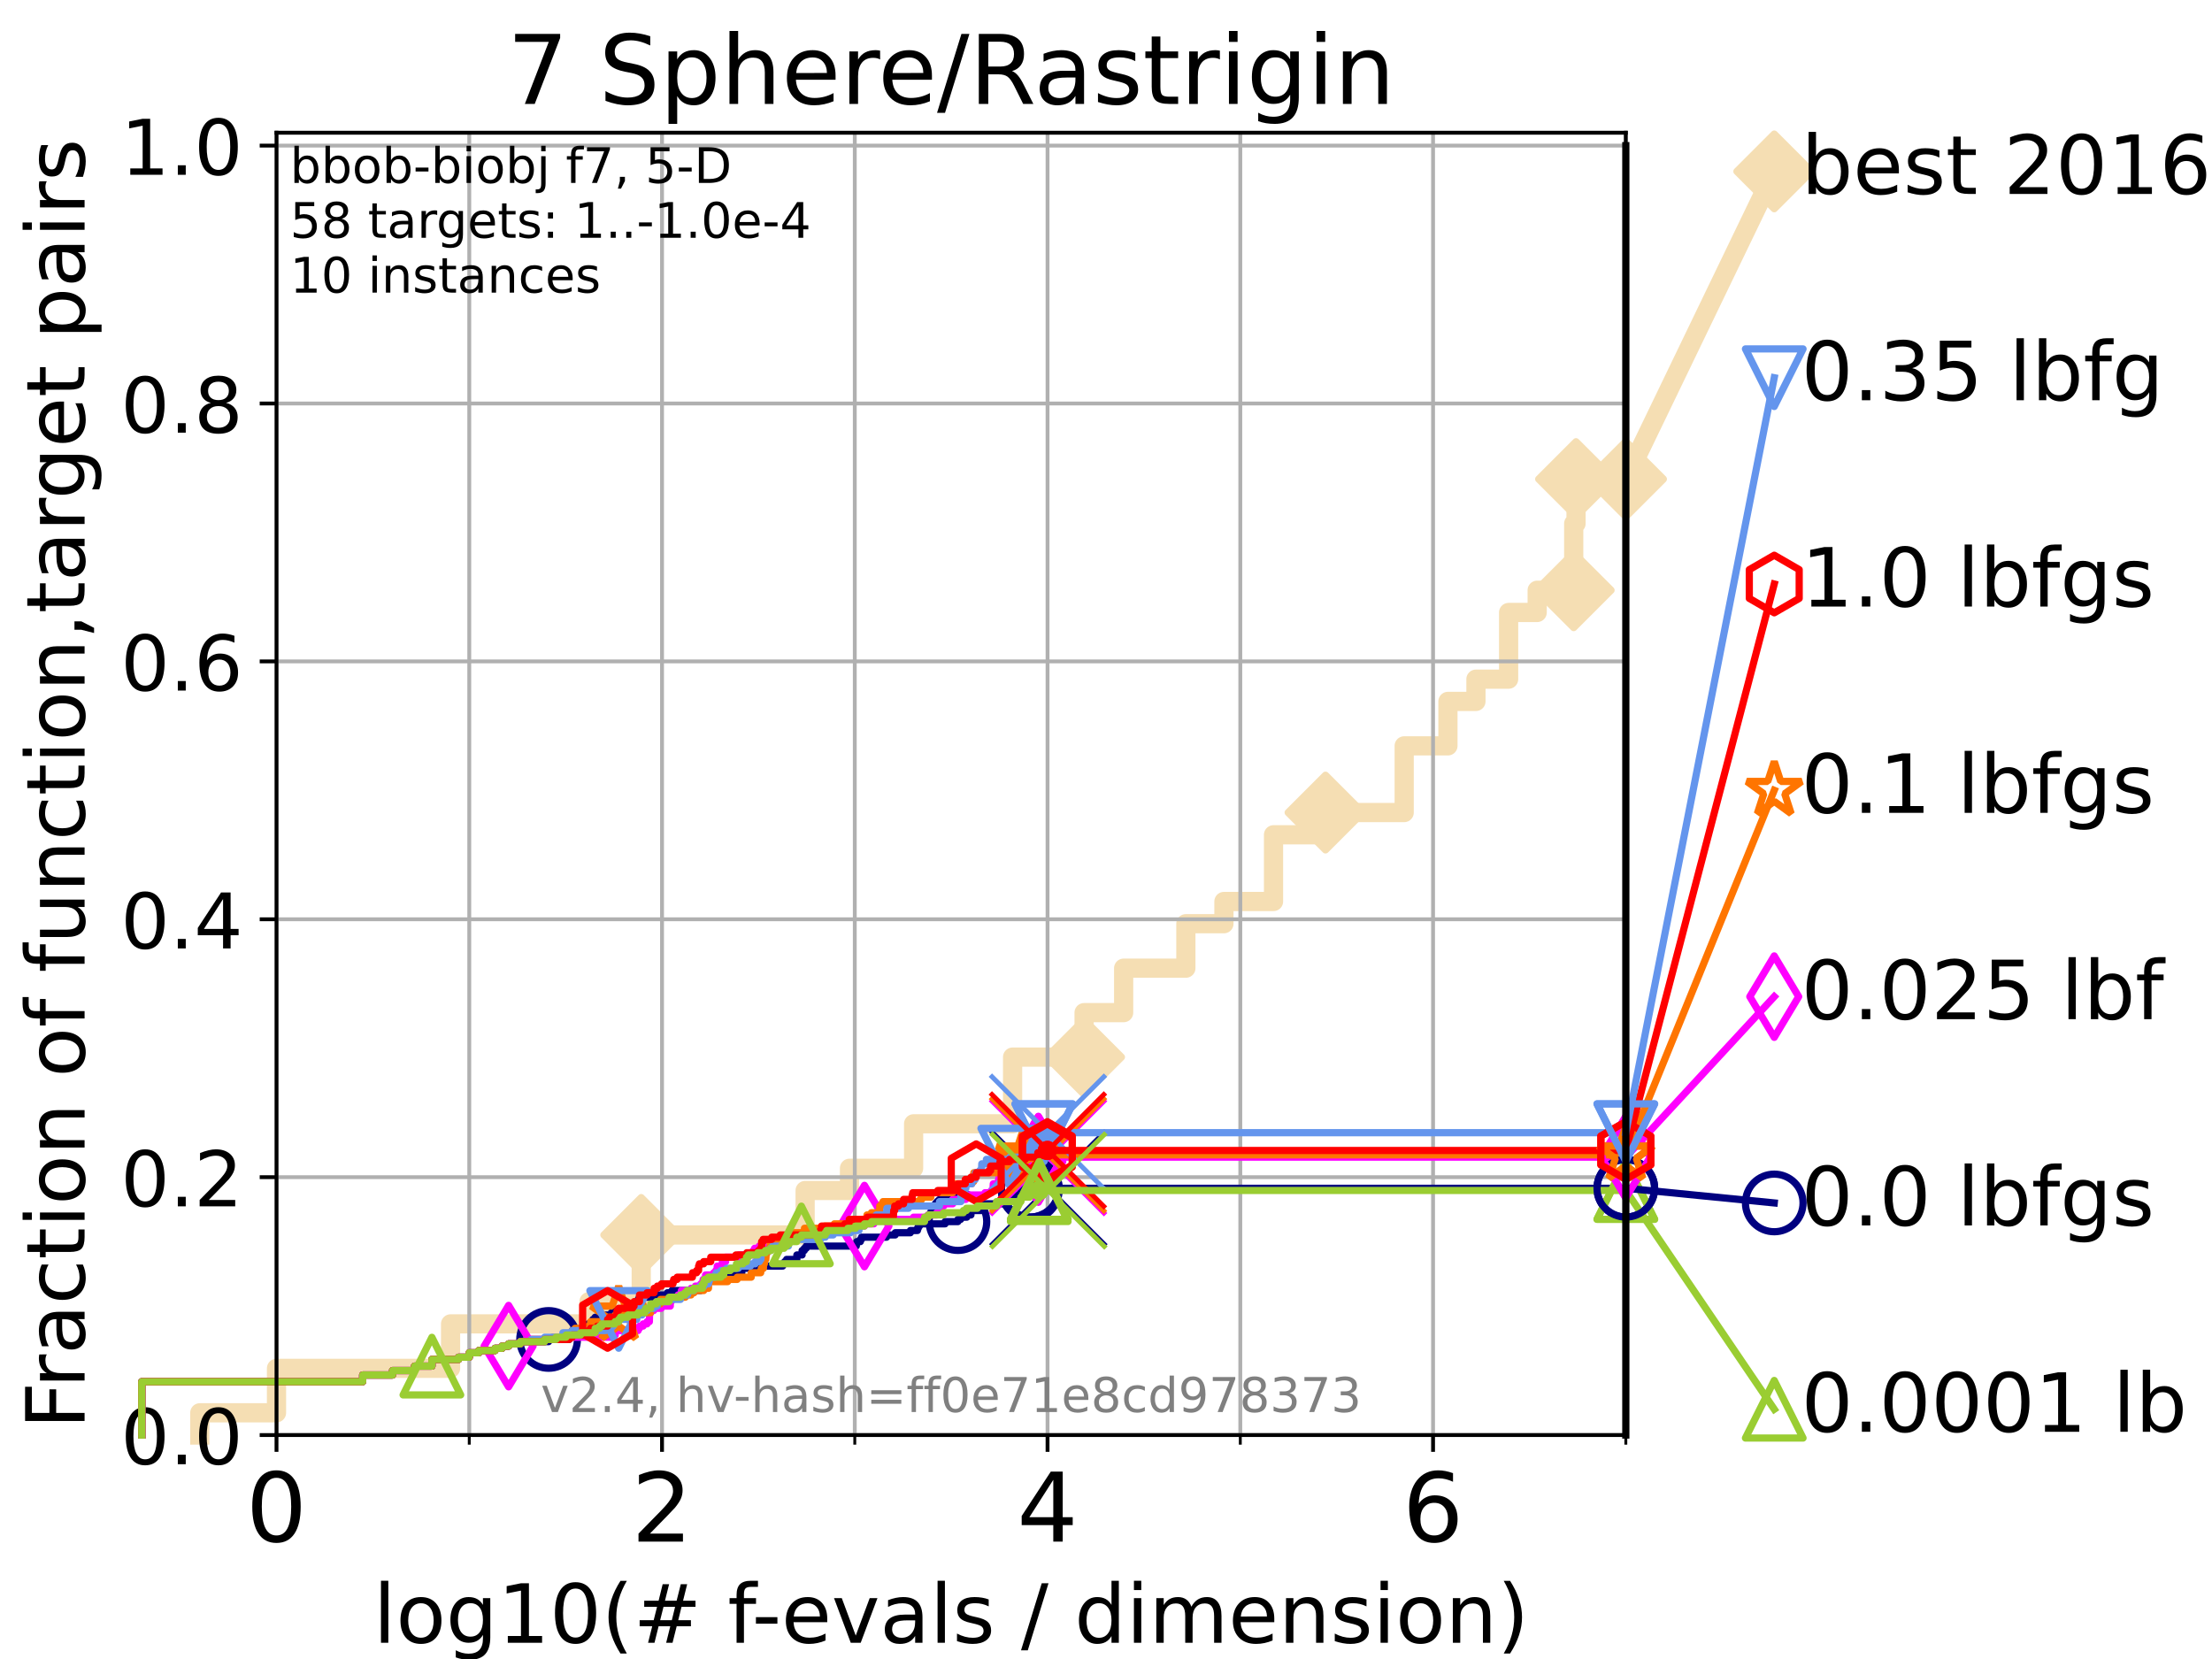 <?xml version="1.0" encoding="utf-8" standalone="no"?>
<!DOCTYPE svg PUBLIC "-//W3C//DTD SVG 1.1//EN"
  "http://www.w3.org/Graphics/SVG/1.1/DTD/svg11.dtd">
<!-- Created with matplotlib (https://matplotlib.org/) -->
<svg height="345.6pt" version="1.1" viewBox="0 0 460.8 345.6" width="460.8pt" xmlns="http://www.w3.org/2000/svg" xmlns:xlink="http://www.w3.org/1999/xlink">
 <defs>
  <style type="text/css">*{stroke-linecap:butt;stroke-linejoin:round;}</style>
 </defs>
 <g id="figure_1">
  <g id="patch_1">
   <path d="M 0 345.6 
L 460.8 345.6 
L 460.8 0 
L 0 0 
z
" style="fill:#ffffff;"/>
  </g>
  <g id="axes_1">
   <g id="patch_2">
    <path d="M 57.6 298.944 
L 338.688 298.944 
L 338.688 27.648 
L 57.6 27.648 
z
" style="fill:#ffffff;"/>
   </g>
   <g id="line2d_1">
    <path d="M 41.621 298.944 
L 41.621 294.313 
L 57.6 294.313 
L 57.6 285.05 
L 93.864 285.05 
L 93.864 275.788 
L 122.699 275.788 
L 122.699 271.157 
L 133.578 271.157 
L 133.578 257.263 
L 167.723 257.263 
L 167.723 248.001 
L 176.965 248.001 
L 176.965 243.37 
L 190.321 243.37 
L 190.321 234.107 
L 210.941 234.107 
L 210.941 220.214 
L 225.835 220.214 
L 225.835 210.951 
L 234.075 210.951 
L 234.075 201.689 
L 247.038 201.689 
L 247.038 192.426 
L 254.967 192.426 
L 254.967 187.795 
L 265.298 187.795 
L 265.298 173.901 
L 276.126 173.901 
L 276.126 169.27 
L 292.517 169.27 
L 292.517 155.377 
L 301.63 155.377 
L 301.63 146.114 
L 307.466 146.114 
L 307.466 141.483 
L 314.273 141.483 
L 314.273 127.589 
L 320.222 127.589 
L 320.222 122.958 
L 327.832 122.958 
L 327.832 109.065 
L 328.318 109.065 
L 328.318 99.802 
L 338.688 99.802 
" style="fill:none;stroke:#f5deb3;stroke-linecap:square;stroke-width:4;"/>
   </g>
   <g id="line2d_2">
    <defs>
     <path d="M 0 7.778 
L 7.778 0 
L 0 -7.778 
L -7.778 0 
z
" id="m11d925cb7a" style="stroke:#f5deb3;stroke-linejoin:miter;stroke-width:1.5;"/>
    </defs>
    <g>
     <use style="fill:#f5deb3;stroke:#f5deb3;stroke-linejoin:miter;stroke-width:1.5;" x="133.578" xlink:href="#m11d925cb7a" y="257.263"/>
     <use style="fill:#f5deb3;stroke:#f5deb3;stroke-linejoin:miter;stroke-width:1.5;" x="225.835" xlink:href="#m11d925cb7a" y="220.214"/>
     <use style="fill:#f5deb3;stroke:#f5deb3;stroke-linejoin:miter;stroke-width:1.5;" x="276.126" xlink:href="#m11d925cb7a" y="169.27"/>
     <use style="fill:#f5deb3;stroke:#f5deb3;stroke-linejoin:miter;stroke-width:1.5;" x="327.832" xlink:href="#m11d925cb7a" y="122.958"/>
     <use style="fill:#f5deb3;stroke:#f5deb3;stroke-linejoin:miter;stroke-width:1.5;" x="328.318" xlink:href="#m11d925cb7a" y="99.802"/>
     <use style="fill:#f5deb3;stroke:#f5deb3;stroke-linejoin:miter;stroke-width:1.5;" x="338.688" xlink:href="#m11d925cb7a" y="99.802"/>
    </g>
   </g>
   <g id="line2d_3">
    <path style="fill:none;stroke:#f5deb3;stroke-linecap:square;stroke-width:4;"/>
    <g/>
   </g>
   <g id="line2d_4">
    <path d="M 338.688 99.802 
L 369.608 35.706 
" style="fill:none;stroke:#f5deb3;stroke-linecap:square;stroke-width:4;"/>
    <g>
     <use style="fill:#f5deb3;stroke:#f5deb3;stroke-linejoin:miter;stroke-width:1.5;" x="338.688" xlink:href="#m11d925cb7a" y="99.802"/>
     <use style="fill:#f5deb3;stroke:#f5deb3;stroke-linejoin:miter;stroke-width:1.5;" x="369.608" xlink:href="#m11d925cb7a" y="35.706"/>
    </g>
   </g>
   <g id="matplotlib.axis_1">
    <g id="xtick_1">
     <g id="line2d_5">
      <path clip-path="url(#p6cf20486e5)" d="M 57.6 298.944 
L 57.6 27.648 
" style="fill:none;stroke:#b0b0b0;stroke-linecap:square;stroke-width:0.8;"/>
     </g>
     <g id="line2d_6">
      <defs>
       <path d="M 0 0 
L 0 3.5 
" id="ma3bd0fc7bc" style="stroke:#000000;stroke-width:0.8;"/>
      </defs>
      <g>
       <use style="stroke:#000000;stroke-width:0.8;" x="57.6" xlink:href="#ma3bd0fc7bc" y="298.944"/>
      </g>
     </g>
     <g id="text_1">
      <!-- 0 -->
      <g transform="translate(51.237 321.141)scale(0.2 -0.2)">
       <defs>
        <path d="M 31.781 66.406 
Q 24.172 66.406 20.328 58.906 
Q 16.5 51.422 16.5 36.375 
Q 16.5 21.391 20.328 13.891 
Q 24.172 6.391 31.781 6.391 
Q 39.453 6.391 43.281 13.891 
Q 47.125 21.391 47.125 36.375 
Q 47.125 51.422 43.281 58.906 
Q 39.453 66.406 31.781 66.406 
z
M 31.781 74.219 
Q 44.047 74.219 50.516 64.516 
Q 56.984 54.828 56.984 36.375 
Q 56.984 17.969 50.516 8.266 
Q 44.047 -1.422 31.781 -1.422 
Q 19.531 -1.422 13.062 8.266 
Q 6.594 17.969 6.594 36.375 
Q 6.594 54.828 13.062 64.516 
Q 19.531 74.219 31.781 74.219 
z
" id="DejaVuSans-48"/>
       </defs>
       <use xlink:href="#DejaVuSans-48"/>
      </g>
     </g>
    </g>
    <g id="xtick_2">
     <g id="line2d_7">
      <path clip-path="url(#p6cf20486e5)" d="M 137.911 298.944 
L 137.911 27.648 
" style="fill:none;stroke:#b0b0b0;stroke-linecap:square;stroke-width:0.8;"/>
     </g>
     <g id="line2d_8">
      <g>
       <use style="stroke:#000000;stroke-width:0.8;" x="137.911" xlink:href="#ma3bd0fc7bc" y="298.944"/>
      </g>
     </g>
     <g id="text_2">
      <!-- 2 -->
      <g transform="translate(131.548 321.141)scale(0.2 -0.2)">
       <defs>
        <path d="M 19.188 8.297 
L 53.609 8.297 
L 53.609 0 
L 7.328 0 
L 7.328 8.297 
Q 12.938 14.109 22.625 23.891 
Q 32.328 33.688 34.812 36.531 
Q 39.547 41.844 41.422 45.531 
Q 43.312 49.219 43.312 52.781 
Q 43.312 58.594 39.234 62.25 
Q 35.156 65.922 28.609 65.922 
Q 23.969 65.922 18.812 64.312 
Q 13.672 62.703 7.812 59.422 
L 7.812 69.391 
Q 13.766 71.781 18.938 73 
Q 24.125 74.219 28.422 74.219 
Q 39.75 74.219 46.484 68.547 
Q 53.219 62.891 53.219 53.422 
Q 53.219 48.922 51.531 44.891 
Q 49.859 40.875 45.406 35.406 
Q 44.188 33.984 37.641 27.219 
Q 31.109 20.453 19.188 8.297 
z
" id="DejaVuSans-50"/>
       </defs>
       <use xlink:href="#DejaVuSans-50"/>
      </g>
     </g>
    </g>
    <g id="xtick_3">
     <g id="line2d_9">
      <path clip-path="url(#p6cf20486e5)" d="M 218.222 298.944 
L 218.222 27.648 
" style="fill:none;stroke:#b0b0b0;stroke-linecap:square;stroke-width:0.8;"/>
     </g>
     <g id="line2d_10">
      <g>
       <use style="stroke:#000000;stroke-width:0.8;" x="218.222" xlink:href="#ma3bd0fc7bc" y="298.944"/>
      </g>
     </g>
     <g id="text_3">
      <!-- 4 -->
      <g transform="translate(211.859 321.141)scale(0.2 -0.2)">
       <defs>
        <path d="M 37.797 64.312 
L 12.891 25.391 
L 37.797 25.391 
z
M 35.203 72.906 
L 47.609 72.906 
L 47.609 25.391 
L 58.016 25.391 
L 58.016 17.188 
L 47.609 17.188 
L 47.609 0 
L 37.797 0 
L 37.797 17.188 
L 4.891 17.188 
L 4.891 26.703 
z
" id="DejaVuSans-52"/>
       </defs>
       <use xlink:href="#DejaVuSans-52"/>
      </g>
     </g>
    </g>
    <g id="xtick_4">
     <g id="line2d_11">
      <path clip-path="url(#p6cf20486e5)" d="M 298.533 298.944 
L 298.533 27.648 
" style="fill:none;stroke:#b0b0b0;stroke-linecap:square;stroke-width:0.8;"/>
     </g>
     <g id="line2d_12">
      <g>
       <use style="stroke:#000000;stroke-width:0.8;" x="298.533" xlink:href="#ma3bd0fc7bc" y="298.944"/>
      </g>
     </g>
     <g id="text_4">
      <!-- 6 -->
      <g transform="translate(292.17 321.141)scale(0.2 -0.2)">
       <defs>
        <path d="M 33.016 40.375 
Q 26.375 40.375 22.484 35.828 
Q 18.609 31.297 18.609 23.391 
Q 18.609 15.531 22.484 10.953 
Q 26.375 6.391 33.016 6.391 
Q 39.656 6.391 43.531 10.953 
Q 47.406 15.531 47.406 23.391 
Q 47.406 31.297 43.531 35.828 
Q 39.656 40.375 33.016 40.375 
z
M 52.594 71.297 
L 52.594 62.312 
Q 48.875 64.062 45.094 64.984 
Q 41.312 65.922 37.594 65.922 
Q 27.828 65.922 22.672 59.328 
Q 17.531 52.734 16.797 39.406 
Q 19.672 43.656 24.016 45.922 
Q 28.375 48.188 33.594 48.188 
Q 44.578 48.188 50.953 41.516 
Q 57.328 34.859 57.328 23.391 
Q 57.328 12.156 50.688 5.359 
Q 44.047 -1.422 33.016 -1.422 
Q 20.359 -1.422 13.672 8.266 
Q 6.984 17.969 6.984 36.375 
Q 6.984 53.656 15.188 63.938 
Q 23.391 74.219 37.203 74.219 
Q 40.922 74.219 44.703 73.484 
Q 48.484 72.75 52.594 71.297 
z
" id="DejaVuSans-54"/>
       </defs>
       <use xlink:href="#DejaVuSans-54"/>
      </g>
     </g>
    </g>
    <g id="xtick_5">
     <g id="line2d_13">
      <path clip-path="url(#p6cf20486e5)" d="M 97.755 298.944 
L 97.755 27.648 
" style="fill:none;stroke:#b0b0b0;stroke-linecap:square;stroke-width:0.8;"/>
     </g>
     <g id="line2d_14">
      <defs>
       <path d="M 0 0 
L 0 2 
" id="m25ebcffdfc" style="stroke:#000000;stroke-width:0.6;"/>
      </defs>
      <g>
       <use style="stroke:#000000;stroke-width:0.6;" x="97.755" xlink:href="#m25ebcffdfc" y="298.944"/>
      </g>
     </g>
    </g>
    <g id="xtick_6">
     <g id="line2d_15">
      <path clip-path="url(#p6cf20486e5)" d="M 178.066 298.944 
L 178.066 27.648 
" style="fill:none;stroke:#b0b0b0;stroke-linecap:square;stroke-width:0.8;"/>
     </g>
     <g id="line2d_16">
      <g>
       <use style="stroke:#000000;stroke-width:0.6;" x="178.066" xlink:href="#m25ebcffdfc" y="298.944"/>
      </g>
     </g>
    </g>
    <g id="xtick_7">
     <g id="line2d_17">
      <path clip-path="url(#p6cf20486e5)" d="M 258.377 298.944 
L 258.377 27.648 
" style="fill:none;stroke:#b0b0b0;stroke-linecap:square;stroke-width:0.8;"/>
     </g>
     <g id="line2d_18">
      <g>
       <use style="stroke:#000000;stroke-width:0.6;" x="258.377" xlink:href="#m25ebcffdfc" y="298.944"/>
      </g>
     </g>
    </g>
    <g id="xtick_8">
     <g id="line2d_19">
      <path clip-path="url(#p6cf20486e5)" d="M 338.688 298.944 
L 338.688 27.648 
" style="fill:none;stroke:#b0b0b0;stroke-linecap:square;stroke-width:0.8;"/>
     </g>
     <g id="line2d_20">
      <g>
       <use style="stroke:#000000;stroke-width:0.6;" x="338.688" xlink:href="#m25ebcffdfc" y="298.944"/>
      </g>
     </g>
    </g>
    <g id="text_5">
     <!-- log10(# f-evals / dimension) -->
     <g transform="translate(77.764 342.218)scale(0.17 -0.17)">
      <defs>
       <path d="M 9.422 75.984 
L 18.406 75.984 
L 18.406 0 
L 9.422 0 
z
" id="DejaVuSans-108"/>
       <path d="M 30.609 48.391 
Q 23.391 48.391 19.188 42.75 
Q 14.984 37.109 14.984 27.297 
Q 14.984 17.484 19.156 11.844 
Q 23.344 6.203 30.609 6.203 
Q 37.797 6.203 41.984 11.859 
Q 46.188 17.531 46.188 27.297 
Q 46.188 37.016 41.984 42.703 
Q 37.797 48.391 30.609 48.391 
z
M 30.609 56 
Q 42.328 56 49.016 48.375 
Q 55.719 40.766 55.719 27.297 
Q 55.719 13.875 49.016 6.219 
Q 42.328 -1.422 30.609 -1.422 
Q 18.844 -1.422 12.172 6.219 
Q 5.516 13.875 5.516 27.297 
Q 5.516 40.766 12.172 48.375 
Q 18.844 56 30.609 56 
z
" id="DejaVuSans-111"/>
       <path d="M 45.406 27.984 
Q 45.406 37.75 41.375 43.109 
Q 37.359 48.484 30.078 48.484 
Q 22.859 48.484 18.828 43.109 
Q 14.797 37.75 14.797 27.984 
Q 14.797 18.266 18.828 12.891 
Q 22.859 7.516 30.078 7.516 
Q 37.359 7.516 41.375 12.891 
Q 45.406 18.266 45.406 27.984 
z
M 54.391 6.781 
Q 54.391 -7.172 48.188 -13.984 
Q 42 -20.797 29.203 -20.797 
Q 24.469 -20.797 20.266 -20.094 
Q 16.062 -19.391 12.109 -17.922 
L 12.109 -9.188 
Q 16.062 -11.328 19.922 -12.344 
Q 23.781 -13.375 27.781 -13.375 
Q 36.625 -13.375 41.016 -8.766 
Q 45.406 -4.156 45.406 5.172 
L 45.406 9.625 
Q 42.625 4.781 38.281 2.391 
Q 33.938 0 27.875 0 
Q 17.828 0 11.672 7.656 
Q 5.516 15.328 5.516 27.984 
Q 5.516 40.672 11.672 48.328 
Q 17.828 56 27.875 56 
Q 33.938 56 38.281 53.609 
Q 42.625 51.219 45.406 46.391 
L 45.406 54.688 
L 54.391 54.688 
z
" id="DejaVuSans-103"/>
       <path d="M 12.406 8.297 
L 28.516 8.297 
L 28.516 63.922 
L 10.984 60.406 
L 10.984 69.391 
L 28.422 72.906 
L 38.281 72.906 
L 38.281 8.297 
L 54.391 8.297 
L 54.391 0 
L 12.406 0 
z
" id="DejaVuSans-49"/>
       <path d="M 31 75.875 
Q 24.469 64.656 21.281 53.656 
Q 18.109 42.672 18.109 31.391 
Q 18.109 20.125 21.312 9.062 
Q 24.516 -2 31 -13.188 
L 23.188 -13.188 
Q 15.875 -1.703 12.234 9.375 
Q 8.594 20.453 8.594 31.391 
Q 8.594 42.281 12.203 53.312 
Q 15.828 64.359 23.188 75.875 
z
" id="DejaVuSans-40"/>
       <path d="M 51.125 44 
L 36.922 44 
L 32.812 27.688 
L 47.125 27.688 
z
M 43.797 71.781 
L 38.719 51.516 
L 52.984 51.516 
L 58.109 71.781 
L 65.922 71.781 
L 60.891 51.516 
L 76.125 51.516 
L 76.125 44 
L 58.984 44 
L 54.984 27.688 
L 70.516 27.688 
L 70.516 20.219 
L 53.078 20.219 
L 48 0 
L 40.188 0 
L 45.219 20.219 
L 30.906 20.219 
L 25.875 0 
L 18.016 0 
L 23.094 20.219 
L 7.719 20.219 
L 7.719 27.688 
L 24.906 27.688 
L 29 44 
L 13.281 44 
L 13.281 51.516 
L 30.906 51.516 
L 35.891 71.781 
z
" id="DejaVuSans-35"/>
       <path id="DejaVuSans-32"/>
       <path d="M 37.109 75.984 
L 37.109 68.5 
L 28.516 68.5 
Q 23.688 68.5 21.797 66.547 
Q 19.922 64.594 19.922 59.516 
L 19.922 54.688 
L 34.719 54.688 
L 34.719 47.703 
L 19.922 47.703 
L 19.922 0 
L 10.891 0 
L 10.891 47.703 
L 2.297 47.703 
L 2.297 54.688 
L 10.891 54.688 
L 10.891 58.5 
Q 10.891 67.625 15.141 71.797 
Q 19.391 75.984 28.609 75.984 
z
" id="DejaVuSans-102"/>
       <path d="M 4.891 31.391 
L 31.203 31.391 
L 31.203 23.391 
L 4.891 23.391 
z
" id="DejaVuSans-45"/>
       <path d="M 56.203 29.594 
L 56.203 25.203 
L 14.891 25.203 
Q 15.484 15.922 20.484 11.062 
Q 25.484 6.203 34.422 6.203 
Q 39.594 6.203 44.453 7.469 
Q 49.312 8.734 54.109 11.281 
L 54.109 2.781 
Q 49.266 0.734 44.188 -0.344 
Q 39.109 -1.422 33.891 -1.422 
Q 20.797 -1.422 13.156 6.188 
Q 5.516 13.812 5.516 26.812 
Q 5.516 40.234 12.766 48.109 
Q 20.016 56 32.328 56 
Q 43.359 56 49.781 48.891 
Q 56.203 41.797 56.203 29.594 
z
M 47.219 32.234 
Q 47.125 39.594 43.094 43.984 
Q 39.062 48.391 32.422 48.391 
Q 24.906 48.391 20.391 44.141 
Q 15.875 39.891 15.188 32.172 
z
" id="DejaVuSans-101"/>
       <path d="M 2.984 54.688 
L 12.5 54.688 
L 29.594 8.797 
L 46.688 54.688 
L 56.203 54.688 
L 35.688 0 
L 23.484 0 
z
" id="DejaVuSans-118"/>
       <path d="M 34.281 27.484 
Q 23.391 27.484 19.188 25 
Q 14.984 22.516 14.984 16.5 
Q 14.984 11.719 18.141 8.906 
Q 21.297 6.109 26.703 6.109 
Q 34.188 6.109 38.703 11.406 
Q 43.219 16.703 43.219 25.484 
L 43.219 27.484 
z
M 52.203 31.203 
L 52.203 0 
L 43.219 0 
L 43.219 8.297 
Q 40.141 3.328 35.547 0.953 
Q 30.953 -1.422 24.312 -1.422 
Q 15.922 -1.422 10.953 3.297 
Q 6 8.016 6 15.922 
Q 6 25.141 12.172 29.828 
Q 18.359 34.516 30.609 34.516 
L 43.219 34.516 
L 43.219 35.406 
Q 43.219 41.609 39.141 45 
Q 35.062 48.391 27.688 48.391 
Q 23 48.391 18.547 47.266 
Q 14.109 46.141 10.016 43.891 
L 10.016 52.203 
Q 14.938 54.109 19.578 55.047 
Q 24.219 56 28.609 56 
Q 40.484 56 46.344 49.844 
Q 52.203 43.703 52.203 31.203 
z
" id="DejaVuSans-97"/>
       <path d="M 44.281 53.078 
L 44.281 44.578 
Q 40.484 46.531 36.375 47.5 
Q 32.281 48.484 27.875 48.484 
Q 21.188 48.484 17.844 46.438 
Q 14.5 44.391 14.5 40.281 
Q 14.5 37.156 16.891 35.375 
Q 19.281 33.594 26.516 31.984 
L 29.594 31.297 
Q 39.156 29.25 43.188 25.516 
Q 47.219 21.781 47.219 15.094 
Q 47.219 7.469 41.188 3.016 
Q 35.156 -1.422 24.609 -1.422 
Q 20.219 -1.422 15.453 -0.562 
Q 10.688 0.297 5.422 2 
L 5.422 11.281 
Q 10.406 8.688 15.234 7.391 
Q 20.062 6.109 24.812 6.109 
Q 31.156 6.109 34.562 8.281 
Q 37.984 10.453 37.984 14.406 
Q 37.984 18.062 35.516 20.016 
Q 33.062 21.969 24.703 23.781 
L 21.578 24.516 
Q 13.234 26.266 9.516 29.906 
Q 5.812 33.547 5.812 39.891 
Q 5.812 47.609 11.281 51.797 
Q 16.75 56 26.812 56 
Q 31.781 56 36.172 55.266 
Q 40.578 54.547 44.281 53.078 
z
" id="DejaVuSans-115"/>
       <path d="M 25.391 72.906 
L 33.688 72.906 
L 8.297 -9.281 
L 0 -9.281 
z
" id="DejaVuSans-47"/>
       <path d="M 45.406 46.391 
L 45.406 75.984 
L 54.391 75.984 
L 54.391 0 
L 45.406 0 
L 45.406 8.203 
Q 42.578 3.328 38.25 0.953 
Q 33.938 -1.422 27.875 -1.422 
Q 17.969 -1.422 11.734 6.484 
Q 5.516 14.406 5.516 27.297 
Q 5.516 40.188 11.734 48.094 
Q 17.969 56 27.875 56 
Q 33.938 56 38.25 53.625 
Q 42.578 51.266 45.406 46.391 
z
M 14.797 27.297 
Q 14.797 17.391 18.875 11.75 
Q 22.953 6.109 30.078 6.109 
Q 37.203 6.109 41.297 11.75 
Q 45.406 17.391 45.406 27.297 
Q 45.406 37.203 41.297 42.844 
Q 37.203 48.484 30.078 48.484 
Q 22.953 48.484 18.875 42.844 
Q 14.797 37.203 14.797 27.297 
z
" id="DejaVuSans-100"/>
       <path d="M 9.422 54.688 
L 18.406 54.688 
L 18.406 0 
L 9.422 0 
z
M 9.422 75.984 
L 18.406 75.984 
L 18.406 64.594 
L 9.422 64.594 
z
" id="DejaVuSans-105"/>
       <path d="M 52 44.188 
Q 55.375 50.25 60.062 53.125 
Q 64.75 56 71.094 56 
Q 79.641 56 84.281 50.016 
Q 88.922 44.047 88.922 33.016 
L 88.922 0 
L 79.891 0 
L 79.891 32.719 
Q 79.891 40.578 77.094 44.375 
Q 74.312 48.188 68.609 48.188 
Q 61.625 48.188 57.562 43.547 
Q 53.516 38.922 53.516 30.906 
L 53.516 0 
L 44.484 0 
L 44.484 32.719 
Q 44.484 40.625 41.703 44.406 
Q 38.922 48.188 33.109 48.188 
Q 26.219 48.188 22.156 43.531 
Q 18.109 38.875 18.109 30.906 
L 18.109 0 
L 9.078 0 
L 9.078 54.688 
L 18.109 54.688 
L 18.109 46.188 
Q 21.188 51.219 25.484 53.609 
Q 29.781 56 35.688 56 
Q 41.656 56 45.828 52.969 
Q 50 49.953 52 44.188 
z
" id="DejaVuSans-109"/>
       <path d="M 54.891 33.016 
L 54.891 0 
L 45.906 0 
L 45.906 32.719 
Q 45.906 40.484 42.875 44.328 
Q 39.844 48.188 33.797 48.188 
Q 26.516 48.188 22.312 43.547 
Q 18.109 38.922 18.109 30.906 
L 18.109 0 
L 9.078 0 
L 9.078 54.688 
L 18.109 54.688 
L 18.109 46.188 
Q 21.344 51.125 25.703 53.562 
Q 30.078 56 35.797 56 
Q 45.219 56 50.047 50.172 
Q 54.891 44.344 54.891 33.016 
z
" id="DejaVuSans-110"/>
       <path d="M 8.016 75.875 
L 15.828 75.875 
Q 23.141 64.359 26.781 53.312 
Q 30.422 42.281 30.422 31.391 
Q 30.422 20.453 26.781 9.375 
Q 23.141 -1.703 15.828 -13.188 
L 8.016 -13.188 
Q 14.5 -2 17.703 9.062 
Q 20.906 20.125 20.906 31.391 
Q 20.906 42.672 17.703 53.656 
Q 14.5 64.656 8.016 75.875 
z
" id="DejaVuSans-41"/>
      </defs>
      <use xlink:href="#DejaVuSans-108"/>
      <use x="27.783" xlink:href="#DejaVuSans-111"/>
      <use x="88.965" xlink:href="#DejaVuSans-103"/>
      <use x="152.441" xlink:href="#DejaVuSans-49"/>
      <use x="216.064" xlink:href="#DejaVuSans-48"/>
      <use x="279.688" xlink:href="#DejaVuSans-40"/>
      <use x="318.701" xlink:href="#DejaVuSans-35"/>
      <use x="402.49" xlink:href="#DejaVuSans-32"/>
      <use x="434.277" xlink:href="#DejaVuSans-102"/>
      <use x="463.982" xlink:href="#DejaVuSans-45"/>
      <use x="500.066" xlink:href="#DejaVuSans-101"/>
      <use x="561.59" xlink:href="#DejaVuSans-118"/>
      <use x="620.77" xlink:href="#DejaVuSans-97"/>
      <use x="682.049" xlink:href="#DejaVuSans-108"/>
      <use x="709.832" xlink:href="#DejaVuSans-115"/>
      <use x="761.932" xlink:href="#DejaVuSans-32"/>
      <use x="793.719" xlink:href="#DejaVuSans-47"/>
      <use x="827.41" xlink:href="#DejaVuSans-32"/>
      <use x="859.197" xlink:href="#DejaVuSans-100"/>
      <use x="922.674" xlink:href="#DejaVuSans-105"/>
      <use x="950.457" xlink:href="#DejaVuSans-109"/>
      <use x="1047.869" xlink:href="#DejaVuSans-101"/>
      <use x="1109.393" xlink:href="#DejaVuSans-110"/>
      <use x="1172.771" xlink:href="#DejaVuSans-115"/>
      <use x="1224.871" xlink:href="#DejaVuSans-105"/>
      <use x="1252.654" xlink:href="#DejaVuSans-111"/>
      <use x="1313.836" xlink:href="#DejaVuSans-110"/>
      <use x="1377.215" xlink:href="#DejaVuSans-41"/>
     </g>
    </g>
   </g>
   <g id="matplotlib.axis_2">
    <g id="ytick_1">
     <g id="line2d_21">
      <path clip-path="url(#p6cf20486e5)" d="M 57.6 298.944 
L 338.688 298.944 
" style="fill:none;stroke:#b0b0b0;stroke-linecap:square;stroke-width:0.8;"/>
     </g>
     <g id="line2d_22">
      <defs>
       <path d="M 0 0 
L -3.5 0 
" id="m49e2addd73" style="stroke:#000000;stroke-width:0.8;"/>
      </defs>
      <g>
       <use style="stroke:#000000;stroke-width:0.8;" x="57.6" xlink:href="#m49e2addd73" y="298.944"/>
      </g>
     </g>
     <g id="text_6">
      <!-- 0.0 -->
      <g transform="translate(25.155 305.023)scale(0.16 -0.16)">
       <defs>
        <path d="M 10.688 12.406 
L 21 12.406 
L 21 0 
L 10.688 0 
z
" id="DejaVuSans-46"/>
       </defs>
       <use xlink:href="#DejaVuSans-48"/>
       <use x="63.623" xlink:href="#DejaVuSans-46"/>
       <use x="95.41" xlink:href="#DejaVuSans-48"/>
      </g>
     </g>
    </g>
    <g id="ytick_2">
     <g id="line2d_23">
      <path clip-path="url(#p6cf20486e5)" d="M 57.6 245.222 
L 338.688 245.222 
" style="fill:none;stroke:#b0b0b0;stroke-linecap:square;stroke-width:0.8;"/>
     </g>
     <g id="line2d_24">
      <g>
       <use style="stroke:#000000;stroke-width:0.8;" x="57.6" xlink:href="#m49e2addd73" y="245.222"/>
      </g>
     </g>
     <g id="text_7">
      <!-- 0.2 -->
      <g transform="translate(25.155 251.301)scale(0.16 -0.16)">
       <use xlink:href="#DejaVuSans-48"/>
       <use x="63.623" xlink:href="#DejaVuSans-46"/>
       <use x="95.41" xlink:href="#DejaVuSans-50"/>
      </g>
     </g>
    </g>
    <g id="ytick_3">
     <g id="line2d_25">
      <path clip-path="url(#p6cf20486e5)" d="M 57.6 191.5 
L 338.688 191.5 
" style="fill:none;stroke:#b0b0b0;stroke-linecap:square;stroke-width:0.8;"/>
     </g>
     <g id="line2d_26">
      <g>
       <use style="stroke:#000000;stroke-width:0.8;" x="57.6" xlink:href="#m49e2addd73" y="191.5"/>
      </g>
     </g>
     <g id="text_8">
      <!-- 0.4 -->
      <g transform="translate(25.155 197.579)scale(0.16 -0.16)">
       <use xlink:href="#DejaVuSans-48"/>
       <use x="63.623" xlink:href="#DejaVuSans-46"/>
       <use x="95.41" xlink:href="#DejaVuSans-52"/>
      </g>
     </g>
    </g>
    <g id="ytick_4">
     <g id="line2d_27">
      <path clip-path="url(#p6cf20486e5)" d="M 57.6 137.778 
L 338.688 137.778 
" style="fill:none;stroke:#b0b0b0;stroke-linecap:square;stroke-width:0.8;"/>
     </g>
     <g id="line2d_28">
      <g>
       <use style="stroke:#000000;stroke-width:0.8;" x="57.6" xlink:href="#m49e2addd73" y="137.778"/>
      </g>
     </g>
     <g id="text_9">
      <!-- 0.6 -->
      <g transform="translate(25.155 143.857)scale(0.16 -0.16)">
       <use xlink:href="#DejaVuSans-48"/>
       <use x="63.623" xlink:href="#DejaVuSans-46"/>
       <use x="95.41" xlink:href="#DejaVuSans-54"/>
      </g>
     </g>
    </g>
    <g id="ytick_5">
     <g id="line2d_29">
      <path clip-path="url(#p6cf20486e5)" d="M 57.6 84.056 
L 338.688 84.056 
" style="fill:none;stroke:#b0b0b0;stroke-linecap:square;stroke-width:0.8;"/>
     </g>
     <g id="line2d_30">
      <g>
       <use style="stroke:#000000;stroke-width:0.8;" x="57.6" xlink:href="#m49e2addd73" y="84.056"/>
      </g>
     </g>
     <g id="text_10">
      <!-- 0.8 -->
      <g transform="translate(25.155 90.135)scale(0.16 -0.16)">
       <defs>
        <path d="M 31.781 34.625 
Q 24.75 34.625 20.719 30.859 
Q 16.703 27.094 16.703 20.516 
Q 16.703 13.922 20.719 10.156 
Q 24.75 6.391 31.781 6.391 
Q 38.812 6.391 42.859 10.172 
Q 46.922 13.969 46.922 20.516 
Q 46.922 27.094 42.891 30.859 
Q 38.875 34.625 31.781 34.625 
z
M 21.922 38.812 
Q 15.578 40.375 12.031 44.719 
Q 8.5 49.078 8.5 55.328 
Q 8.5 64.062 14.719 69.141 
Q 20.953 74.219 31.781 74.219 
Q 42.672 74.219 48.875 69.141 
Q 55.078 64.062 55.078 55.328 
Q 55.078 49.078 51.531 44.719 
Q 48 40.375 41.703 38.812 
Q 48.828 37.156 52.797 32.312 
Q 56.781 27.484 56.781 20.516 
Q 56.781 9.906 50.312 4.234 
Q 43.844 -1.422 31.781 -1.422 
Q 19.734 -1.422 13.25 4.234 
Q 6.781 9.906 6.781 20.516 
Q 6.781 27.484 10.781 32.312 
Q 14.797 37.156 21.922 38.812 
z
M 18.312 54.391 
Q 18.312 48.734 21.844 45.562 
Q 25.391 42.391 31.781 42.391 
Q 38.141 42.391 41.719 45.562 
Q 45.312 48.734 45.312 54.391 
Q 45.312 60.062 41.719 63.234 
Q 38.141 66.406 31.781 66.406 
Q 25.391 66.406 21.844 63.234 
Q 18.312 60.062 18.312 54.391 
z
" id="DejaVuSans-56"/>
       </defs>
       <use xlink:href="#DejaVuSans-48"/>
       <use x="63.623" xlink:href="#DejaVuSans-46"/>
       <use x="95.41" xlink:href="#DejaVuSans-56"/>
      </g>
     </g>
    </g>
    <g id="ytick_6">
     <g id="line2d_31">
      <path clip-path="url(#p6cf20486e5)" d="M 57.6 30.334 
L 338.688 30.334 
" style="fill:none;stroke:#b0b0b0;stroke-linecap:square;stroke-width:0.8;"/>
     </g>
     <g id="line2d_32">
      <g>
       <use style="stroke:#000000;stroke-width:0.8;" x="57.6" xlink:href="#m49e2addd73" y="30.334"/>
      </g>
     </g>
     <g id="text_11">
      <!-- 1.0 -->
      <g transform="translate(25.155 36.413)scale(0.16 -0.16)">
       <use xlink:href="#DejaVuSans-49"/>
       <use x="63.623" xlink:href="#DejaVuSans-46"/>
       <use x="95.41" xlink:href="#DejaVuSans-48"/>
      </g>
     </g>
    </g>
    <g id="text_12">
     <!-- Fraction of function,target pairs -->
     <g transform="translate(17.62 297.681)rotate(-90)scale(0.17 -0.17)">
      <defs>
       <path d="M 9.812 72.906 
L 51.703 72.906 
L 51.703 64.594 
L 19.672 64.594 
L 19.672 43.109 
L 48.578 43.109 
L 48.578 34.812 
L 19.672 34.812 
L 19.672 0 
L 9.812 0 
z
" id="DejaVuSans-70"/>
       <path d="M 41.109 46.297 
Q 39.594 47.172 37.812 47.578 
Q 36.031 48 33.891 48 
Q 26.266 48 22.188 43.047 
Q 18.109 38.094 18.109 28.812 
L 18.109 0 
L 9.078 0 
L 9.078 54.688 
L 18.109 54.688 
L 18.109 46.188 
Q 20.953 51.172 25.484 53.578 
Q 30.031 56 36.531 56 
Q 37.453 56 38.578 55.875 
Q 39.703 55.766 41.062 55.516 
z
" id="DejaVuSans-114"/>
       <path d="M 48.781 52.594 
L 48.781 44.188 
Q 44.969 46.297 41.141 47.344 
Q 37.312 48.391 33.406 48.391 
Q 24.656 48.391 19.812 42.844 
Q 14.984 37.312 14.984 27.297 
Q 14.984 17.281 19.812 11.734 
Q 24.656 6.203 33.406 6.203 
Q 37.312 6.203 41.141 7.25 
Q 44.969 8.297 48.781 10.406 
L 48.781 2.094 
Q 45.016 0.344 40.984 -0.531 
Q 36.969 -1.422 32.422 -1.422 
Q 20.062 -1.422 12.781 6.344 
Q 5.516 14.109 5.516 27.297 
Q 5.516 40.672 12.859 48.328 
Q 20.219 56 33.016 56 
Q 37.156 56 41.109 55.141 
Q 45.062 54.297 48.781 52.594 
z
" id="DejaVuSans-99"/>
       <path d="M 18.312 70.219 
L 18.312 54.688 
L 36.812 54.688 
L 36.812 47.703 
L 18.312 47.703 
L 18.312 18.016 
Q 18.312 11.328 20.141 9.422 
Q 21.969 7.516 27.594 7.516 
L 36.812 7.516 
L 36.812 0 
L 27.594 0 
Q 17.188 0 13.234 3.875 
Q 9.281 7.766 9.281 18.016 
L 9.281 47.703 
L 2.688 47.703 
L 2.688 54.688 
L 9.281 54.688 
L 9.281 70.219 
z
" id="DejaVuSans-116"/>
       <path d="M 8.5 21.578 
L 8.5 54.688 
L 17.484 54.688 
L 17.484 21.922 
Q 17.484 14.156 20.5 10.266 
Q 23.531 6.391 29.594 6.391 
Q 36.859 6.391 41.078 11.031 
Q 45.312 15.672 45.312 23.688 
L 45.312 54.688 
L 54.297 54.688 
L 54.297 0 
L 45.312 0 
L 45.312 8.406 
Q 42.047 3.422 37.719 1 
Q 33.406 -1.422 27.688 -1.422 
Q 18.266 -1.422 13.375 4.438 
Q 8.5 10.297 8.5 21.578 
z
M 31.109 56 
z
" id="DejaVuSans-117"/>
       <path d="M 11.719 12.406 
L 22.016 12.406 
L 22.016 4 
L 14.016 -11.625 
L 7.719 -11.625 
L 11.719 4 
z
" id="DejaVuSans-44"/>
       <path d="M 18.109 8.203 
L 18.109 -20.797 
L 9.078 -20.797 
L 9.078 54.688 
L 18.109 54.688 
L 18.109 46.391 
Q 20.953 51.266 25.266 53.625 
Q 29.594 56 35.594 56 
Q 45.562 56 51.781 48.094 
Q 58.016 40.188 58.016 27.297 
Q 58.016 14.406 51.781 6.484 
Q 45.562 -1.422 35.594 -1.422 
Q 29.594 -1.422 25.266 0.953 
Q 20.953 3.328 18.109 8.203 
z
M 48.688 27.297 
Q 48.688 37.203 44.609 42.844 
Q 40.531 48.484 33.406 48.484 
Q 26.266 48.484 22.188 42.844 
Q 18.109 37.203 18.109 27.297 
Q 18.109 17.391 22.188 11.75 
Q 26.266 6.109 33.406 6.109 
Q 40.531 6.109 44.609 11.75 
Q 48.688 17.391 48.688 27.297 
z
" id="DejaVuSans-112"/>
      </defs>
      <use xlink:href="#DejaVuSans-70"/>
      <use x="50.27" xlink:href="#DejaVuSans-114"/>
      <use x="91.383" xlink:href="#DejaVuSans-97"/>
      <use x="152.662" xlink:href="#DejaVuSans-99"/>
      <use x="207.643" xlink:href="#DejaVuSans-116"/>
      <use x="246.852" xlink:href="#DejaVuSans-105"/>
      <use x="274.635" xlink:href="#DejaVuSans-111"/>
      <use x="335.816" xlink:href="#DejaVuSans-110"/>
      <use x="399.195" xlink:href="#DejaVuSans-32"/>
      <use x="430.982" xlink:href="#DejaVuSans-111"/>
      <use x="492.164" xlink:href="#DejaVuSans-102"/>
      <use x="527.369" xlink:href="#DejaVuSans-32"/>
      <use x="559.156" xlink:href="#DejaVuSans-102"/>
      <use x="594.361" xlink:href="#DejaVuSans-117"/>
      <use x="657.74" xlink:href="#DejaVuSans-110"/>
      <use x="721.119" xlink:href="#DejaVuSans-99"/>
      <use x="776.1" xlink:href="#DejaVuSans-116"/>
      <use x="815.309" xlink:href="#DejaVuSans-105"/>
      <use x="843.092" xlink:href="#DejaVuSans-111"/>
      <use x="904.273" xlink:href="#DejaVuSans-110"/>
      <use x="967.652" xlink:href="#DejaVuSans-44"/>
      <use x="999.439" xlink:href="#DejaVuSans-116"/>
      <use x="1038.648" xlink:href="#DejaVuSans-97"/>
      <use x="1099.928" xlink:href="#DejaVuSans-114"/>
      <use x="1139.291" xlink:href="#DejaVuSans-103"/>
      <use x="1202.768" xlink:href="#DejaVuSans-101"/>
      <use x="1264.291" xlink:href="#DejaVuSans-116"/>
      <use x="1303.5" xlink:href="#DejaVuSans-32"/>
      <use x="1335.287" xlink:href="#DejaVuSans-112"/>
      <use x="1398.764" xlink:href="#DejaVuSans-97"/>
      <use x="1460.043" xlink:href="#DejaVuSans-105"/>
      <use x="1487.826" xlink:href="#DejaVuSans-114"/>
      <use x="1528.939" xlink:href="#DejaVuSans-115"/>
     </g>
    </g>
   </g>
   <g id="line2d_33">
    <defs>
     <path d="M 0 1.5 
C 0.398 1.5 0.779 1.342 1.061 1.061 
C 1.342 0.779 1.5 0.398 1.5 0 
C 1.5 -0.398 1.342 -0.779 1.061 -1.061 
C 0.779 -1.342 0.398 -1.5 0 -1.5 
C -0.398 -1.5 -0.779 -1.342 -1.061 -1.061 
C -1.342 -0.779 -1.5 -0.398 -1.5 0 
C -1.5 0.398 -1.342 0.779 -1.061 1.061 
C -0.779 1.342 -0.398 1.5 0 1.5 
z
" id="mb2d4664f09" style="stroke:#f5deb3;"/>
    </defs>
    <g>
     <use style="fill:#f5deb3;stroke:#f5deb3;" x="328.318" xlink:href="#mb2d4664f09" y="99.802"/>
     <use style="fill:#f5deb3;stroke:#f5deb3;" x="328.318" xlink:href="#mb2d4664f09" y="99.802"/>
    </g>
   </g>
   <g id="line2d_34">
    <defs>
     <path d="M 0 1.5 
C 0.398 1.5 0.779 1.342 1.061 1.061 
C 1.342 0.779 1.5 0.398 1.5 0 
C 1.5 -0.398 1.342 -0.779 1.061 -1.061 
C 0.779 -1.342 0.398 -1.5 0 -1.5 
C -0.398 -1.5 -0.779 -1.342 -1.061 -1.061 
C -1.342 -0.779 -1.5 -0.398 -1.5 0 
C -1.5 0.398 -1.342 0.779 -1.061 1.061 
C -0.779 1.342 -0.398 1.5 0 1.5 
z
" id="me1edf540a1" style="stroke:#000080;"/>
    </defs>
    <g>
     <use style="fill:#000080;stroke:#000080;" x="214.607" xlink:href="#me1edf540a1" y="247.538"/>
     <use style="fill:#000080;stroke:#000080;" x="214.607" xlink:href="#me1edf540a1" y="247.538"/>
    </g>
   </g>
   <g id="line2d_35">
    <path d="M 29.533 298.944 
L 29.533 287.829 
L 75.556 287.829 
L 75.556 286.44 
L 81.776 286.44 
L 81.776 285.514 
L 86.351 285.514 
L 86.351 284.587 
L 89.973 284.587 
L 89.973 283.198 
L 95.526 283.198 
L 95.526 282.735 
L 97.755 282.735 
L 97.755 281.809 
L 99.732 281.809 
L 99.732 281.345 
L 103.118 281.345 
L 103.118 280.882 
L 104.592 280.882 
L 104.592 280.419 
L 105.952 280.419 
L 105.952 279.956 
L 108.389 279.956 
L 108.389 279.493 
L 114.284 279.493 
L 114.284 279.03 
L 118.577 279.03 
L 118.577 278.104 
L 119.199 278.104 
L 119.199 277.177 
L 121.49 277.177 
L 121.49 276.714 
L 122.018 276.714 
L 122.018 276.251 
L 122.531 276.251 
L 122.531 275.788 
L 123.514 275.788 
L 123.514 274.862 
L 123.985 274.862 
L 123.985 274.399 
L 126.168 274.399 
L 126.168 273.935 
L 127.358 273.935 
L 127.358 273.472 
L 128.169 273.472 
L 128.169 273.009 
L 130.505 273.009 
L 130.505 272.546 
L 131.49 272.546 
L 131.49 271.62 
L 132.375 271.62 
L 132.375 271.157 
L 132.94 271.157 
L 132.94 270.694 
L 133.171 270.694 
L 133.171 270.231 
L 137.38 270.231 
L 137.38 269.767 
L 139.025 269.767 
L 139.025 269.304 
L 139.98 269.304 
L 139.98 268.841 
L 145.954 268.841 
L 145.954 267.915 
L 146.216 267.915 
L 146.216 267.452 
L 147.185 267.452 
L 147.206 266.526 
L 151.566 266.526 
L 151.566 266.062 
L 153.12 266.062 
L 153.12 265.136 
L 154.534 265.136 
L 154.534 264.21 
L 156.455 264.21 
L 156.455 263.747 
L 163.045 263.747 
L 163.045 263.284 
L 163.469 263.284 
L 163.469 262.821 
L 163.867 262.821 
L 163.867 262.357 
L 165.999 262.357 
L 165.999 261.431 
L 167.093 261.431 
L 167.093 260.505 
L 167.551 260.505 
L 167.551 260.042 
L 167.948 260.042 
L 167.948 259.579 
L 178.381 259.579 
L 178.48 258.653 
L 179.227 258.653 
L 179.227 258.189 
L 179.466 258.189 
L 179.466 257.726 
L 184.685 257.726 
L 184.685 257.263 
L 186.488 257.263 
L 186.488 256.8 
L 189.655 256.8 
L 189.655 256.337 
L 191.118 256.337 
L 191.118 255.874 
L 191.29 255.874 
L 191.29 255.411 
L 191.554 255.411 
L 191.554 254.948 
L 196.88 254.948 
L 196.88 254.484 
L 199.553 254.484 
L 199.553 254.021 
L 200.12 254.021 
L 200.12 253.558 
L 201.406 253.558 
L 201.406 253.095 
L 202.268 253.095 
L 202.268 252.169 
L 204.55 252.169 
L 204.55 251.706 
L 205.037 251.706 
L 205.037 250.779 
L 209.879 250.779 
L 209.889 249.853 
L 210.843 249.853 
L 210.843 248.927 
L 212.641 248.927 
L 212.641 248.001 
L 214.607 248.001 
L 214.607 247.538 
L 338.688 247.538 
L 338.688 247.538 
" style="fill:none;stroke:#000080;stroke-linecap:square;stroke-width:1.5;"/>
   </g>
   <g id="line2d_36">
    <defs>
     <path d="M 0 6 
C 1.591 6 3.117 5.368 4.243 4.243 
C 5.368 3.117 6 1.591 6 0 
C 6 -1.591 5.368 -3.117 4.243 -4.243 
C 3.117 -5.368 1.591 -6 0 -6 
C -1.591 -6 -3.117 -5.368 -4.243 -4.243 
C -5.368 -3.117 -6 -1.591 -6 0 
C -6 1.591 -5.368 3.117 -4.243 4.243 
C -3.117 5.368 -1.591 6 0 6 
z
" id="m1816573fca" style="stroke:#000080;stroke-width:1.5;"/>
    </defs>
    <g>
     <use style="fill-opacity:0;stroke:#000080;stroke-width:1.5;" x="114.284" xlink:href="#m1816573fca" y="279.03"/>
     <use style="fill-opacity:0;stroke:#000080;stroke-width:1.5;" x="199.553" xlink:href="#m1816573fca" y="254.484"/>
     <use style="fill-opacity:0;stroke:#000080;stroke-width:1.5;" x="214.607" xlink:href="#m1816573fca" y="248.001"/>
     <use style="fill-opacity:0;stroke:#000080;stroke-width:1.5;" x="214.607" xlink:href="#m1816573fca" y="247.538"/>
     <use style="fill-opacity:0;stroke:#000080;stroke-width:1.5;" x="214.607" xlink:href="#m1816573fca" y="247.538"/>
     <use style="fill-opacity:0;stroke:#000080;stroke-width:1.5;" x="338.688" xlink:href="#m1816573fca" y="247.538"/>
    </g>
   </g>
   <g id="line2d_37">
    <path style="fill:none;stroke:#000080;stroke-linecap:square;stroke-width:1.5;"/>
    <g/>
   </g>
   <g id="line2d_38">
    <path clip-path="url(#p6cf20486e5)" d="M 218.381 247.538 
" style="fill:none;stroke:#000080;stroke-linecap:square;stroke-width:1.5;"/>
    <defs>
     <path d="M -12 12 
L 12 -12 
M -12 -12 
L 12 12 
" id="m6b0b99cd3d" style="stroke:#000080;"/>
    </defs>
    <g clip-path="url(#p6cf20486e5)">
     <use style="fill:#000080;stroke:#000080;" x="218.381" xlink:href="#m6b0b99cd3d" y="247.538"/>
    </g>
   </g>
   <g id="line2d_39">
    <defs>
     <path d="M 0 1.5 
C 0.398 1.5 0.779 1.342 1.061 1.061 
C 1.342 0.779 1.5 0.398 1.5 0 
C 1.5 -0.398 1.342 -0.779 1.061 -1.061 
C 0.779 -1.342 0.398 -1.5 0 -1.5 
C -0.398 -1.5 -0.779 -1.342 -1.061 -1.061 
C -1.342 -0.779 -1.5 -0.398 -1.5 0 
C -1.5 0.398 -1.342 0.779 -1.061 1.061 
C -0.779 1.342 -0.398 1.5 0 1.5 
z
" id="mad542b083d" style="stroke:#ff00ff;"/>
    </defs>
    <g>
     <use style="fill:#ff00ff;stroke:#ff00ff;" x="216.307" xlink:href="#mad542b083d" y="241.054"/>
     <use style="fill:#ff00ff;stroke:#ff00ff;" x="216.307" xlink:href="#mad542b083d" y="241.054"/>
    </g>
   </g>
   <g id="line2d_40">
    <path d="M 29.533 298.944 
L 29.533 287.829 
L 75.556 287.829 
L 75.556 286.44 
L 81.776 286.44 
L 81.776 285.514 
L 86.351 285.514 
L 86.351 284.587 
L 89.973 284.587 
L 89.973 283.198 
L 95.526 283.198 
L 95.526 282.735 
L 97.755 282.735 
L 97.755 281.809 
L 99.732 281.809 
L 99.732 281.345 
L 103.118 281.345 
L 103.118 280.882 
L 104.592 280.882 
L 104.592 280.419 
L 105.952 280.419 
L 105.952 279.956 
L 108.389 279.956 
L 108.389 279.493 
L 110.694 279.493 
L 110.694 279.03 
L 116.562 279.03 
L 116.562 278.567 
L 127.358 278.567 
L 127.358 278.104 
L 128.169 278.104 
L 128.169 277.177 
L 132.94 277.177 
L 132.94 276.714 
L 133.216 276.714 
L 133.216 276.251 
L 133.976 276.251 
L 133.976 275.788 
L 134.787 275.788 
L 134.787 275.325 
L 135.281 275.325 
L 135.321 273.472 
L 135.562 273.472 
L 135.562 273.009 
L 136.189 273.009 
L 136.189 272.546 
L 137.736 272.546 
L 137.736 272.083 
L 139.636 272.083 
L 139.636 271.157 
L 139.825 271.157 
L 139.825 270.694 
L 140.196 270.694 
L 140.196 270.231 
L 141.264 270.231 
L 141.264 269.767 
L 141.886 269.767 
L 141.941 268.841 
L 143.977 268.841 
L 143.977 268.378 
L 144.865 268.378 
L 144.865 267.915 
L 145.976 267.915 
L 145.976 267.452 
L 146.367 267.452 
L 146.474 266.526 
L 146.979 266.526 
L 146.979 265.599 
L 148.677 265.599 
L 148.677 265.136 
L 149.123 265.136 
L 149.123 264.673 
L 149.341 264.673 
L 149.414 263.747 
L 150.48 263.747 
L 150.48 262.821 
L 151.162 262.821 
L 151.162 261.894 
L 153.904 261.894 
L 153.904 261.431 
L 156.918 261.431 
L 156.918 260.505 
L 157.197 260.505 
L 157.197 260.042 
L 158.152 260.042 
L 158.152 259.579 
L 161.11 259.579 
L 161.119 258.189 
L 164.149 258.189 
L 164.149 257.726 
L 164.303 257.726 
L 164.303 257.263 
L 172.157 257.263 
L 172.157 256.8 
L 173.021 256.8 
L 173.021 256.337 
L 175.448 256.337 
L 175.448 255.874 
L 176.038 255.874 
L 176.038 255.411 
L 180.08 255.411 
L 180.08 254.948 
L 182.03 254.948 
L 182.03 254.021 
L 190.305 254.021 
L 190.305 253.558 
L 193.306 253.558 
L 193.306 253.095 
L 195.146 253.095 
L 195.146 252.632 
L 196.068 252.632 
L 196.098 251.243 
L 196.591 251.243 
L 196.591 250.779 
L 198.469 250.779 
L 198.469 249.853 
L 201.203 249.853 
L 201.203 248.927 
L 205.188 248.927 
L 205.188 248.464 
L 206.504 248.464 
L 206.504 248.001 
L 206.834 248.001 
L 206.915 246.611 
L 208.01 246.611 
L 208.01 245.685 
L 208.137 245.685 
L 208.137 245.222 
L 208.25 245.222 
L 208.324 244.296 
L 210.196 244.296 
L 210.196 243.37 
L 211.191 243.37 
L 211.191 242.906 
L 212.857 242.906 
L 212.857 241.98 
L 216.307 241.98 
L 216.307 241.054 
L 338.688 241.054 
L 338.688 241.054 
" style="fill:none;stroke:#ff00ff;stroke-linecap:square;stroke-width:1.5;"/>
   </g>
   <g id="line2d_41">
    <defs>
     <path d="M 0 8.485 
L 5.091 0 
L 0 -8.485 
L -5.091 0 
z
" id="mcecd6e3b2a" style="stroke:#ff00ff;stroke-linejoin:miter;stroke-width:1.5;"/>
    </defs>
    <g>
     <use style="fill-opacity:0;stroke:#ff00ff;stroke-linejoin:miter;stroke-width:1.5;" x="105.952" xlink:href="#mcecd6e3b2a" y="280.419"/>
     <use style="fill-opacity:0;stroke:#ff00ff;stroke-linejoin:miter;stroke-width:1.5;" x="180.08" xlink:href="#mcecd6e3b2a" y="255.411"/>
     <use style="fill-opacity:0;stroke:#ff00ff;stroke-linejoin:miter;stroke-width:1.5;" x="216.307" xlink:href="#mcecd6e3b2a" y="241.98"/>
     <use style="fill-opacity:0;stroke:#ff00ff;stroke-linejoin:miter;stroke-width:1.5;" x="216.307" xlink:href="#mcecd6e3b2a" y="241.054"/>
     <use style="fill-opacity:0;stroke:#ff00ff;stroke-linejoin:miter;stroke-width:1.5;" x="216.307" xlink:href="#mcecd6e3b2a" y="241.054"/>
     <use style="fill-opacity:0;stroke:#ff00ff;stroke-linejoin:miter;stroke-width:1.5;" x="338.688" xlink:href="#mcecd6e3b2a" y="241.054"/>
    </g>
   </g>
   <g id="line2d_42">
    <path style="fill:none;stroke:#ff00ff;stroke-linecap:square;stroke-width:1.5;"/>
    <g/>
   </g>
   <g id="line2d_43">
    <path clip-path="url(#p6cf20486e5)" d="M 218.324 241.054 
" style="fill:none;stroke:#ff00ff;stroke-linecap:square;stroke-width:1.5;"/>
    <defs>
     <path d="M -12 12 
L 12 -12 
M -12 -12 
L 12 12 
" id="mb3e28584f3" style="stroke:#ff00ff;"/>
    </defs>
    <g clip-path="url(#p6cf20486e5)">
     <use style="fill:#ff00ff;stroke:#ff00ff;" x="218.324" xlink:href="#mb3e28584f3" y="241.054"/>
    </g>
   </g>
   <g id="line2d_44">
    <defs>
     <path d="M 0 1.5 
C 0.398 1.5 0.779 1.342 1.061 1.061 
C 1.342 0.779 1.5 0.398 1.5 0 
C 1.5 -0.398 1.342 -0.779 1.061 -1.061 
C 0.779 -1.342 0.398 -1.5 0 -1.5 
C -0.398 -1.5 -0.779 -1.342 -1.061 -1.061 
C -1.342 -0.779 -1.5 -0.398 -1.5 0 
C -1.5 0.398 -1.342 0.779 -1.061 1.061 
C -0.779 1.342 -0.398 1.5 0 1.5 
z
" id="m5620c8d963" style="stroke:#ff7500;"/>
    </defs>
    <g>
     <use style="fill:#ff7500;stroke:#ff7500;" x="213.393" xlink:href="#m5620c8d963" y="240.591"/>
     <use style="fill:#ff7500;stroke:#ff7500;" x="213.393" xlink:href="#m5620c8d963" y="240.591"/>
    </g>
   </g>
   <g id="line2d_45">
    <path d="M 29.533 298.944 
L 29.533 287.829 
L 75.556 287.829 
L 75.556 286.44 
L 81.776 286.44 
L 81.776 285.514 
L 86.351 285.514 
L 86.351 284.587 
L 89.973 284.587 
L 89.973 283.198 
L 95.526 283.198 
L 95.526 282.735 
L 97.755 282.735 
L 97.755 281.809 
L 99.732 281.809 
L 99.732 281.345 
L 103.118 281.345 
L 103.118 280.882 
L 104.592 280.882 
L 104.592 280.419 
L 105.952 280.419 
L 105.952 279.956 
L 108.389 279.956 
L 108.389 279.493 
L 110.694 279.493 
L 110.694 279.03 
L 115.077 279.03 
L 115.077 278.567 
L 119.199 278.567 
L 119.199 277.177 
L 119.801 277.177 
L 119.801 276.714 
L 122.531 276.714 
L 122.531 276.251 
L 123.03 276.251 
L 123.03 275.325 
L 126.574 275.325 
L 126.574 274.399 
L 128.169 274.399 
L 128.169 273.935 
L 128.886 273.935 
L 128.886 273.472 
L 135.522 273.472 
L 135.562 272.546 
L 136.035 272.546 
L 136.035 272.083 
L 136.266 272.083 
L 136.266 271.62 
L 137.594 271.62 
L 137.594 270.694 
L 139.949 270.694 
L 139.949 270.231 
L 142.753 270.231 
L 142.753 269.767 
L 143.952 269.767 
L 143.952 269.304 
L 144.582 269.304 
L 144.582 268.841 
L 146.602 268.841 
L 146.602 268.378 
L 147.59 268.378 
L 147.61 266.989 
L 151.582 266.989 
L 151.582 266.526 
L 153.566 266.526 
L 153.566 266.062 
L 156.491 266.062 
L 156.491 265.136 
L 158.466 265.136 
L 158.466 264.673 
L 158.594 264.673 
L 158.594 264.21 
L 159.046 264.21 
L 159.046 263.284 
L 159.232 263.284 
L 159.294 262.357 
L 159.538 262.357 
L 159.638 260.968 
L 159.877 260.968 
L 159.877 260.505 
L 160.191 260.505 
L 160.191 260.042 
L 160.423 260.042 
L 160.461 258.653 
L 160.989 258.653 
L 160.989 258.189 
L 162.879 258.189 
L 162.879 257.726 
L 163.97 257.726 
L 163.97 257.263 
L 164.802 257.263 
L 164.802 256.8 
L 167.583 256.8 
L 167.583 255.874 
L 171.821 255.874 
L 171.821 255.411 
L 173.814 255.411 
L 173.814 254.948 
L 179.94 254.948 
L 179.94 254.484 
L 180.488 254.484 
L 180.488 253.558 
L 180.606 253.558 
L 180.606 253.095 
L 181.526 253.095 
L 181.526 252.632 
L 183.261 252.632 
L 183.264 251.243 
L 183.678 251.243 
L 183.678 250.779 
L 183.947 250.779 
L 183.947 250.316 
L 191.67 250.316 
L 191.67 249.853 
L 192.023 249.853 
L 192.023 249.39 
L 193.914 249.39 
L 193.914 248.464 
L 198.47 248.464 
L 198.47 248.001 
L 198.921 248.001 
L 199.016 246.611 
L 202.424 246.611 
L 202.424 246.148 
L 202.835 246.148 
L 202.873 244.296 
L 208.159 244.296 
L 208.159 243.37 
L 208.564 243.37 
L 208.564 242.906 
L 209.765 242.906 
L 209.765 242.443 
L 213.172 242.443 
L 213.172 241.517 
L 213.393 241.517 
L 213.393 240.591 
L 338.688 240.591 
L 338.688 240.591 
" style="fill:none;stroke:#ff7500;stroke-linecap:square;stroke-width:1.5;"/>
   </g>
   <g id="line2d_46">
    <defs>
     <path d="M 0 -6 
L -1.347 -1.854 
L -5.706 -1.854 
L -2.18 0.708 
L -3.527 4.854 
L -0 2.292 
L 3.527 4.854 
L 2.18 0.708 
L 5.706 -1.854 
L 1.347 -1.854 
z
" id="mbf94f8d263" style="stroke:#ff7500;stroke-linejoin:bevel;stroke-width:1.5;"/>
    </defs>
    <g>
     <use style="fill-opacity:0;stroke:#ff7500;stroke-linejoin:bevel;stroke-width:1.5;" x="128.886" xlink:href="#mbf94f8d263" y="273.935"/>
     <use style="fill-opacity:0;stroke:#ff7500;stroke-linejoin:bevel;stroke-width:1.5;" x="213.393" xlink:href="#mbf94f8d263" y="241.517"/>
     <use style="fill-opacity:0;stroke:#ff7500;stroke-linejoin:bevel;stroke-width:1.5;" x="213.393" xlink:href="#mbf94f8d263" y="241.517"/>
     <use style="fill-opacity:0;stroke:#ff7500;stroke-linejoin:bevel;stroke-width:1.5;" x="213.393" xlink:href="#mbf94f8d263" y="240.591"/>
     <use style="fill-opacity:0;stroke:#ff7500;stroke-linejoin:bevel;stroke-width:1.5;" x="338.688" xlink:href="#mbf94f8d263" y="240.591"/>
    </g>
   </g>
   <g id="line2d_47">
    <path style="fill:none;stroke:#ff7500;stroke-linecap:square;stroke-width:1.5;"/>
    <g/>
   </g>
   <g id="line2d_48">
    <path clip-path="url(#p6cf20486e5)" d="M 218.31 240.591 
" style="fill:none;stroke:#ff7500;stroke-linecap:square;stroke-width:1.5;"/>
    <defs>
     <path d="M -12 12 
L 12 -12 
M -12 -12 
L 12 12 
" id="m45afa66d31" style="stroke:#ff7500;"/>
    </defs>
    <g clip-path="url(#p6cf20486e5)">
     <use style="fill:#ff7500;stroke:#ff7500;" x="218.31" xlink:href="#m45afa66d31" y="240.591"/>
    </g>
   </g>
   <g id="line2d_49">
    <defs>
     <path d="M 0 1.5 
C 0.398 1.5 0.779 1.342 1.061 1.061 
C 1.342 0.779 1.5 0.398 1.5 0 
C 1.5 -0.398 1.342 -0.779 1.061 -1.061 
C 0.779 -1.342 0.398 -1.5 0 -1.5 
C -0.398 -1.5 -0.779 -1.342 -1.061 -1.061 
C -1.342 -0.779 -1.5 -0.398 -1.5 0 
C -1.5 0.398 -1.342 0.779 -1.061 1.061 
C -0.779 1.342 -0.398 1.5 0 1.5 
z
" id="md04b662d18" style="stroke:#6495ed;"/>
    </defs>
    <g>
     <use style="fill:#6495ed;stroke:#6495ed;" x="217.456" xlink:href="#md04b662d18" y="235.96"/>
     <use style="fill:#6495ed;stroke:#6495ed;" x="217.456" xlink:href="#md04b662d18" y="235.96"/>
    </g>
   </g>
   <g id="line2d_50">
    <path d="M 29.533 298.944 
L 29.533 287.829 
L 75.556 287.829 
L 75.556 286.44 
L 81.776 286.44 
L 81.776 285.514 
L 86.351 285.514 
L 86.351 284.587 
L 89.973 284.587 
L 89.973 283.198 
L 95.526 283.198 
L 95.526 282.735 
L 97.755 282.735 
L 97.755 281.809 
L 99.732 281.809 
L 99.732 281.345 
L 103.118 281.345 
L 103.118 280.882 
L 104.592 280.882 
L 104.592 280.419 
L 105.952 280.419 
L 105.952 279.956 
L 108.389 279.956 
L 108.389 279.493 
L 110.694 279.493 
L 110.694 279.03 
L 113.454 279.03 
L 113.454 278.567 
L 117.26 278.567 
L 117.26 277.64 
L 119.199 277.64 
L 119.199 277.177 
L 126.168 277.177 
L 126.168 276.714 
L 127.358 276.714 
L 127.358 276.251 
L 127.737 276.251 
L 127.737 275.325 
L 128.886 275.325 
L 128.886 274.862 
L 132.66 274.862 
L 132.66 273.935 
L 133.756 273.935 
L 133.756 273.009 
L 134.829 273.009 
L 134.829 272.546 
L 136.228 272.546 
L 136.228 272.083 
L 136.906 272.083 
L 136.906 271.157 
L 139.253 271.157 
L 139.253 270.694 
L 141.746 270.694 
L 141.746 269.767 
L 143.222 269.767 
L 143.222 269.304 
L 143.401 269.304 
L 143.401 268.841 
L 144.534 268.841 
L 144.534 268.378 
L 145.799 268.378 
L 145.799 267.915 
L 146.686 267.915 
L 146.686 267.452 
L 147.59 267.452 
L 147.59 266.989 
L 147.73 266.989 
L 147.73 266.062 
L 148.975 266.062 
L 148.975 265.599 
L 149.196 265.599 
L 149.196 265.136 
L 150.155 265.136 
L 150.155 264.673 
L 151.373 264.673 
L 151.373 264.21 
L 153.82 264.21 
L 153.82 263.747 
L 156.334 263.747 
L 156.334 263.284 
L 157.324 263.284 
L 157.324 262.821 
L 158.206 262.821 
L 158.206 262.357 
L 158.519 262.357 
L 158.594 260.505 
L 160.528 260.505 
L 160.528 260.042 
L 160.971 260.042 
L 160.971 259.579 
L 164.241 259.579 
L 164.241 258.653 
L 164.577 258.653 
L 164.577 258.189 
L 170.983 258.189 
L 170.983 257.726 
L 171.936 257.726 
L 171.936 257.263 
L 173.567 257.263 
L 173.567 256.8 
L 177.201 256.8 
L 177.201 256.337 
L 178.944 256.337 
L 178.944 255.411 
L 179.709 255.411 
L 179.785 254.484 
L 182.273 254.484 
L 182.273 254.021 
L 182.504 254.021 
L 182.537 253.095 
L 184.656 253.095 
L 184.752 251.706 
L 189.256 251.706 
L 189.256 251.243 
L 195.707 251.243 
L 195.707 250.316 
L 200.184 250.316 
L 200.186 248.464 
L 200.974 248.464 
L 200.974 247.538 
L 201.216 247.538 
L 201.216 246.611 
L 202.457 246.611 
L 202.457 245.685 
L 203.173 245.685 
L 203.183 244.296 
L 204.101 244.296 
L 204.101 243.833 
L 204.462 243.833 
L 204.522 242.443 
L 205.482 242.443 
L 205.482 241.517 
L 210.349 241.517 
L 210.349 241.054 
L 213.512 241.054 
L 213.512 240.128 
L 214.211 240.128 
L 214.211 239.665 
L 215.179 239.665 
L 215.254 238.275 
L 216.779 238.275 
L 216.779 237.349 
L 217.003 237.349 
L 217.003 236.886 
L 217.456 236.886 
L 217.456 235.96 
L 338.688 235.96 
L 338.688 235.96 
" style="fill:none;stroke:#6495ed;stroke-linecap:square;stroke-width:1.5;"/>
   </g>
   <g id="line2d_51">
    <defs>
     <path d="M -0 6 
L 6 -6 
L -6 -6 
z
" id="ma4b23357d8" style="stroke:#6495ed;stroke-linejoin:miter;stroke-width:1.5;"/>
    </defs>
    <g>
     <use style="fill-opacity:0;stroke:#6495ed;stroke-linejoin:miter;stroke-width:1.5;" x="128.886" xlink:href="#ma4b23357d8" y="274.862"/>
     <use style="fill-opacity:0;stroke:#6495ed;stroke-linejoin:miter;stroke-width:1.5;" x="210.349" xlink:href="#ma4b23357d8" y="241.054"/>
     <use style="fill-opacity:0;stroke:#6495ed;stroke-linejoin:miter;stroke-width:1.5;" x="217.456" xlink:href="#ma4b23357d8" y="235.96"/>
     <use style="fill-opacity:0;stroke:#6495ed;stroke-linejoin:miter;stroke-width:1.5;" x="217.456" xlink:href="#ma4b23357d8" y="235.96"/>
     <use style="fill-opacity:0;stroke:#6495ed;stroke-linejoin:miter;stroke-width:1.5;" x="338.688" xlink:href="#ma4b23357d8" y="235.96"/>
    </g>
   </g>
   <g id="line2d_52">
    <path style="fill:none;stroke:#6495ed;stroke-linecap:square;stroke-width:1.5;"/>
    <g/>
   </g>
   <g id="line2d_53">
    <path clip-path="url(#p6cf20486e5)" d="M 218.307 235.96 
" style="fill:none;stroke:#6495ed;stroke-linecap:square;stroke-width:1.5;"/>
    <defs>
     <path d="M -12 12 
L 12 -12 
M -12 -12 
L 12 12 
" id="m343d404d57" style="stroke:#6495ed;"/>
    </defs>
    <g clip-path="url(#p6cf20486e5)">
     <use style="fill:#6495ed;stroke:#6495ed;" x="218.307" xlink:href="#m343d404d57" y="235.96"/>
    </g>
   </g>
   <g id="line2d_54">
    <defs>
     <path d="M 0 1.5 
C 0.398 1.5 0.779 1.342 1.061 1.061 
C 1.342 0.779 1.5 0.398 1.5 0 
C 1.5 -0.398 1.342 -0.779 1.061 -1.061 
C 0.779 -1.342 0.398 -1.5 0 -1.5 
C -0.398 -1.5 -0.779 -1.342 -1.061 -1.061 
C -1.342 -0.779 -1.5 -0.398 -1.5 0 
C -1.5 0.398 -1.342 0.779 -1.061 1.061 
C -0.779 1.342 -0.398 1.5 0 1.5 
z
" id="m3c102002e0" style="stroke:#ff0000;"/>
    </defs>
    <g>
     <use style="fill:#ff0000;stroke:#ff0000;" x="218.182" xlink:href="#m3c102002e0" y="239.665"/>
     <use style="fill:#ff0000;stroke:#ff0000;" x="218.182" xlink:href="#m3c102002e0" y="239.665"/>
    </g>
   </g>
   <g id="line2d_55">
    <path d="M 29.533 298.944 
L 29.533 287.829 
L 75.556 287.829 
L 75.556 286.44 
L 81.776 286.44 
L 81.776 285.514 
L 86.351 285.514 
L 86.351 284.587 
L 89.973 284.587 
L 89.973 283.198 
L 95.526 283.198 
L 95.526 282.735 
L 97.755 282.735 
L 97.755 281.809 
L 99.732 281.809 
L 99.732 281.345 
L 103.118 281.345 
L 103.118 280.882 
L 104.592 280.882 
L 104.592 280.419 
L 105.952 280.419 
L 105.952 279.956 
L 108.389 279.956 
L 108.389 279.493 
L 113.454 279.493 
L 113.454 279.03 
L 118.577 279.03 
L 118.577 278.567 
L 119.199 278.567 
L 119.199 278.104 
L 121.49 278.104 
L 121.49 277.64 
L 122.531 277.64 
L 122.531 277.177 
L 123.03 277.177 
L 123.03 276.714 
L 124.444 276.714 
L 124.444 276.251 
L 126.574 276.251 
L 126.574 274.862 
L 126.97 274.862 
L 126.97 274.399 
L 128.471 274.399 
L 128.531 273.009 
L 128.886 273.009 
L 128.886 272.546 
L 130.559 272.546 
L 130.559 272.083 
L 132.085 272.083 
L 132.085 271.157 
L 133.216 271.157 
L 133.216 269.767 
L 134.787 269.767 
L 134.787 269.304 
L 136.266 269.304 
L 136.266 268.378 
L 136.943 268.378 
L 136.943 267.915 
L 137.806 267.915 
L 137.806 267.452 
L 140.196 267.452 
L 140.196 266.989 
L 140.348 266.989 
L 140.348 266.526 
L 141.061 266.526 
L 141.061 266.062 
L 144.246 266.062 
L 144.27 265.136 
L 145.121 265.136 
L 145.121 264.673 
L 145.531 264.673 
L 145.531 263.747 
L 145.688 263.747 
L 145.688 263.284 
L 146.58 263.284 
L 146.58 262.821 
L 148.064 262.821 
L 148.064 261.894 
L 153.294 261.894 
L 153.294 261.431 
L 155.565 261.431 
L 155.565 260.968 
L 157.998 260.968 
L 157.998 260.505 
L 158.455 260.505 
L 158.455 260.042 
L 158.658 260.042 
L 158.658 258.653 
L 158.963 258.653 
L 158.963 258.189 
L 160.774 258.189 
L 160.774 257.726 
L 162.534 257.726 
L 162.534 257.263 
L 170.114 257.263 
L 170.114 256.8 
L 170.857 256.8 
L 170.857 256.337 
L 171.134 256.337 
L 171.134 255.411 
L 175.987 255.411 
L 175.987 254.948 
L 176.842 254.948 
L 176.909 254.021 
L 180.682 254.021 
L 180.682 253.558 
L 186.103 253.558 
L 186.182 252.169 
L 186.378 252.169 
L 186.378 251.243 
L 187.182 251.243 
L 187.182 250.779 
L 188.237 250.779 
L 188.237 249.853 
L 190.021 249.853 
L 190.021 248.927 
L 190.137 248.927 
L 190.137 248.464 
L 195.361 248.464 
L 195.361 248.001 
L 199.483 248.001 
L 199.532 246.611 
L 201.088 246.611 
L 201.088 245.685 
L 202.268 245.685 
L 202.268 245.222 
L 203.363 245.222 
L 203.363 244.296 
L 206.013 244.296 
L 206.013 243.833 
L 206.369 243.833 
L 206.369 242.906 
L 208.321 242.906 
L 208.321 241.98 
L 210.29 241.98 
L 210.29 241.517 
L 213.561 241.517 
L 213.561 241.054 
L 216.185 241.054 
L 216.185 240.128 
L 218.182 240.128 
L 218.182 239.665 
L 338.688 239.665 
L 338.688 239.665 
" style="fill:none;stroke:#ff0000;stroke-linecap:square;stroke-width:1.5;"/>
   </g>
   <g id="line2d_56">
    <defs>
     <path d="M 0 -6 
L -5.196 -3 
L -5.196 3 
L -0 6 
L 5.196 3 
L 5.196 -3 
z
" id="mc1520bf35e" style="stroke:#ff0000;stroke-linejoin:miter;stroke-width:1.5;"/>
    </defs>
    <g>
     <use style="fill-opacity:0;stroke:#ff0000;stroke-linejoin:miter;stroke-width:1.5;" x="126.574" xlink:href="#mc1520bf35e" y="274.862"/>
     <use style="fill-opacity:0;stroke:#ff0000;stroke-linejoin:miter;stroke-width:1.5;" x="203.363" xlink:href="#mc1520bf35e" y="244.296"/>
     <use style="fill-opacity:0;stroke:#ff0000;stroke-linejoin:miter;stroke-width:1.5;" x="218.182" xlink:href="#mc1520bf35e" y="240.128"/>
     <use style="fill-opacity:0;stroke:#ff0000;stroke-linejoin:miter;stroke-width:1.5;" x="218.182" xlink:href="#mc1520bf35e" y="239.665"/>
     <use style="fill-opacity:0;stroke:#ff0000;stroke-linejoin:miter;stroke-width:1.5;" x="338.688" xlink:href="#mc1520bf35e" y="239.665"/>
    </g>
   </g>
   <g id="line2d_57">
    <path style="fill:none;stroke:#ff0000;stroke-linecap:square;stroke-width:1.5;"/>
    <g/>
   </g>
   <g id="line2d_58">
    <path clip-path="url(#p6cf20486e5)" d="M 218.293 239.665 
" style="fill:none;stroke:#ff0000;stroke-linecap:square;stroke-width:1.5;"/>
    <defs>
     <path d="M -12 12 
L 12 -12 
M -12 -12 
L 12 12 
" id="m405fa66d3a" style="stroke:#ff0000;"/>
    </defs>
    <g clip-path="url(#p6cf20486e5)">
     <use style="fill:#ff0000;stroke:#ff0000;" x="218.293" xlink:href="#m405fa66d3a" y="239.665"/>
    </g>
   </g>
   <g id="line2d_59">
    <defs>
     <path d="M 0 1.5 
C 0.398 1.5 0.779 1.342 1.061 1.061 
C 1.342 0.779 1.5 0.398 1.5 0 
C 1.5 -0.398 1.342 -0.779 1.061 -1.061 
C 0.779 -1.342 0.398 -1.5 0 -1.5 
C -0.398 -1.5 -0.779 -1.342 -1.061 -1.061 
C -1.342 -0.779 -1.5 -0.398 -1.5 0 
C -1.5 0.398 -1.342 0.779 -1.061 1.061 
C -0.779 1.342 -0.398 1.5 0 1.5 
z
" id="mb0d5492fbb" style="stroke:#9acd32;"/>
    </defs>
    <g>
     <use style="fill:#9acd32;stroke:#9acd32;" x="216.494" xlink:href="#mb0d5492fbb" y="248.001"/>
     <use style="fill:#9acd32;stroke:#9acd32;" x="216.494" xlink:href="#mb0d5492fbb" y="248.001"/>
    </g>
   </g>
   <g id="line2d_60">
    <path d="M 29.533 298.944 
L 29.533 287.829 
L 75.556 287.829 
L 75.556 286.44 
L 81.776 286.44 
L 81.776 285.514 
L 86.351 285.514 
L 86.351 284.587 
L 89.973 284.587 
L 89.973 283.198 
L 95.526 283.198 
L 95.526 282.735 
L 97.755 282.735 
L 97.755 281.809 
L 99.732 281.809 
L 99.732 281.345 
L 103.118 281.345 
L 103.118 280.882 
L 104.592 280.882 
L 104.592 280.419 
L 105.952 280.419 
L 105.952 279.956 
L 108.389 279.956 
L 108.389 279.493 
L 113.454 279.493 
L 113.454 279.03 
L 115.835 279.03 
L 115.835 278.567 
L 117.931 278.567 
L 117.931 278.104 
L 120.945 278.104 
L 120.945 277.64 
L 123.985 277.64 
L 123.985 276.714 
L 124.892 276.714 
L 124.892 276.251 
L 125.399 276.251 
L 125.399 275.788 
L 128.108 275.788 
L 128.108 275.325 
L 128.886 275.325 
L 128.886 274.862 
L 129.233 274.862 
L 129.233 274.399 
L 130.822 274.399 
L 130.822 273.935 
L 132.894 273.935 
L 132.894 273.472 
L 134.322 273.472 
L 134.322 273.009 
L 134.535 273.009 
L 134.535 272.546 
L 135.562 272.546 
L 135.562 271.62 
L 136.72 271.62 
L 136.72 271.157 
L 139.382 271.157 
L 139.382 270.231 
L 141.774 270.231 
L 141.774 269.767 
L 142.673 269.767 
L 142.673 269.304 
L 143.144 269.304 
L 143.144 268.841 
L 144.487 268.841 
L 144.487 268.378 
L 146.324 268.378 
L 146.324 267.452 
L 146.665 267.452 
L 146.707 266.526 
L 147.53 266.526 
L 147.53 266.062 
L 150.19 266.062 
L 150.19 265.599 
L 150.766 265.599 
L 150.766 264.673 
L 152.146 264.673 
L 152.146 264.21 
L 153.409 264.21 
L 153.409 263.284 
L 154.774 263.284 
L 154.774 262.821 
L 155.502 262.821 
L 155.502 261.894 
L 155.879 261.894 
L 155.879 261.431 
L 157.865 261.431 
L 157.865 260.968 
L 159.446 260.968 
L 159.446 260.505 
L 160.642 260.505 
L 160.642 260.042 
L 163.34 260.042 
L 163.34 259.579 
L 163.883 259.579 
L 163.883 259.116 
L 164.425 259.116 
L 164.425 258.653 
L 165.971 258.653 
L 165.971 257.726 
L 166.942 257.726 
L 166.942 257.263 
L 171.906 257.263 
L 171.906 256.8 
L 172.206 256.8 
L 172.206 256.337 
L 176.62 256.337 
L 176.62 255.874 
L 178.226 255.874 
L 178.226 255.411 
L 180.064 255.411 
L 180.064 254.948 
L 181.563 254.948 
L 181.563 254.484 
L 192.602 254.484 
L 192.602 253.558 
L 193.382 253.558 
L 193.382 253.095 
L 196.545 253.095 
L 196.545 252.632 
L 200.691 252.632 
L 200.691 252.169 
L 201.324 252.169 
L 201.324 251.706 
L 203.609 251.706 
L 203.609 251.243 
L 207.596 251.243 
L 207.596 250.316 
L 212.667 250.316 
L 212.667 249.39 
L 214.531 249.39 
L 214.531 248.464 
L 216.494 248.464 
L 216.494 248.001 
L 338.688 248.001 
L 338.688 248.001 
" style="fill:none;stroke:#9acd32;stroke-linecap:square;stroke-width:1.5;"/>
   </g>
   <g id="line2d_61">
    <defs>
     <path d="M 0 -6 
L -6 6 
L 6 6 
z
" id="m32d3982fd4" style="stroke:#9acd32;stroke-linejoin:miter;stroke-width:1.5;"/>
    </defs>
    <g>
     <use style="fill-opacity:0;stroke:#9acd32;stroke-linejoin:miter;stroke-width:1.5;" x="89.973" xlink:href="#m32d3982fd4" y="284.587"/>
     <use style="fill-opacity:0;stroke:#9acd32;stroke-linejoin:miter;stroke-width:1.5;" x="166.942" xlink:href="#m32d3982fd4" y="257.263"/>
     <use style="fill-opacity:0;stroke:#9acd32;stroke-linejoin:miter;stroke-width:1.5;" x="216.494" xlink:href="#m32d3982fd4" y="248.464"/>
     <use style="fill-opacity:0;stroke:#9acd32;stroke-linejoin:miter;stroke-width:1.5;" x="216.494" xlink:href="#m32d3982fd4" y="248.001"/>
     <use style="fill-opacity:0;stroke:#9acd32;stroke-linejoin:miter;stroke-width:1.5;" x="216.494" xlink:href="#m32d3982fd4" y="248.001"/>
     <use style="fill-opacity:0;stroke:#9acd32;stroke-linejoin:miter;stroke-width:1.5;" x="338.688" xlink:href="#m32d3982fd4" y="248.001"/>
    </g>
   </g>
   <g id="line2d_62">
    <path style="fill:none;stroke:#9acd32;stroke-linecap:square;stroke-width:1.5;"/>
    <g/>
   </g>
   <g id="line2d_63">
    <path clip-path="url(#p6cf20486e5)" d="M 218.393 248.001 
" style="fill:none;stroke:#9acd32;stroke-linecap:square;stroke-width:1.5;"/>
    <defs>
     <path d="M -12 12 
L 12 -12 
M -12 -12 
L 12 12 
" id="m4a6c18019b" style="stroke:#9acd32;"/>
    </defs>
    <g clip-path="url(#p6cf20486e5)">
     <use style="fill:#9acd32;stroke:#9acd32;" x="218.393" xlink:href="#m4a6c18019b" y="248.001"/>
    </g>
   </g>
   <g id="line2d_64">
    <path d="M 338.688 248.001 
L 369.608 293.572 
" style="fill:none;stroke:#9acd32;stroke-linecap:square;stroke-width:1.5;"/>
    <g>
     <use style="fill-opacity:0;stroke:#9acd32;stroke-linejoin:miter;stroke-width:1.5;" x="338.688" xlink:href="#m32d3982fd4" y="248.001"/>
     <use style="fill-opacity:0;stroke:#9acd32;stroke-linejoin:miter;stroke-width:1.5;" x="369.608" xlink:href="#m32d3982fd4" y="293.572"/>
    </g>
   </g>
   <g id="line2d_65">
    <path d="M 338.688 247.538 
L 369.608 250.594 
" style="fill:none;stroke:#000080;stroke-linecap:square;stroke-width:1.5;"/>
    <g>
     <use style="fill-opacity:0;stroke:#000080;stroke-width:1.5;" x="338.688" xlink:href="#m1816573fca" y="247.538"/>
     <use style="fill-opacity:0;stroke:#000080;stroke-width:1.5;" x="369.608" xlink:href="#m1816573fca" y="250.594"/>
    </g>
   </g>
   <g id="line2d_66">
    <path d="M 338.688 241.054 
L 369.608 207.617 
" style="fill:none;stroke:#ff00ff;stroke-linecap:square;stroke-width:1.5;"/>
    <g>
     <use style="fill-opacity:0;stroke:#ff00ff;stroke-linejoin:miter;stroke-width:1.5;" x="338.688" xlink:href="#mcecd6e3b2a" y="241.054"/>
     <use style="fill-opacity:0;stroke:#ff00ff;stroke-linejoin:miter;stroke-width:1.5;" x="369.608" xlink:href="#mcecd6e3b2a" y="207.617"/>
    </g>
   </g>
   <g id="line2d_67">
    <path d="M 338.688 240.591 
L 369.608 164.639 
" style="fill:none;stroke:#ff7500;stroke-linecap:square;stroke-width:1.5;"/>
    <g>
     <use style="fill-opacity:0;stroke:#ff7500;stroke-linejoin:bevel;stroke-width:1.5;" x="338.688" xlink:href="#mbf94f8d263" y="240.591"/>
     <use style="fill-opacity:0;stroke:#ff7500;stroke-linejoin:bevel;stroke-width:1.5;" x="369.608" xlink:href="#mbf94f8d263" y="164.639"/>
    </g>
   </g>
   <g id="line2d_68">
    <path d="M 338.688 239.665 
L 369.608 121.661 
" style="fill:none;stroke:#ff0000;stroke-linecap:square;stroke-width:1.5;"/>
    <g>
     <use style="fill-opacity:0;stroke:#ff0000;stroke-linejoin:miter;stroke-width:1.5;" x="338.688" xlink:href="#mc1520bf35e" y="239.665"/>
     <use style="fill-opacity:0;stroke:#ff0000;stroke-linejoin:miter;stroke-width:1.5;" x="369.608" xlink:href="#mc1520bf35e" y="121.661"/>
    </g>
   </g>
   <g id="line2d_69">
    <path d="M 338.688 235.96 
L 369.608 78.684 
" style="fill:none;stroke:#6495ed;stroke-linecap:square;stroke-width:1.5;"/>
    <g>
     <use style="fill-opacity:0;stroke:#6495ed;stroke-linejoin:miter;stroke-width:1.5;" x="338.688" xlink:href="#ma4b23357d8" y="235.96"/>
     <use style="fill-opacity:0;stroke:#6495ed;stroke-linejoin:miter;stroke-width:1.5;" x="369.608" xlink:href="#ma4b23357d8" y="78.684"/>
    </g>
   </g>
   <g id="line2d_70">
    <path d="M 338.688 298.944 
L 338.688 30.334 
" style="fill:none;stroke:#000000;stroke-linecap:square;stroke-width:1.5;"/>
   </g>
   <g id="patch_3">
    <path d="M 57.6 298.944 
L 57.6 27.648 
" style="fill:none;stroke:#000000;stroke-linecap:square;stroke-linejoin:miter;stroke-width:0.8;"/>
   </g>
   <g id="patch_4">
    <path d="M 338.688 298.944 
L 338.688 27.648 
" style="fill:none;stroke:#000000;stroke-linecap:square;stroke-linejoin:miter;stroke-width:0.8;"/>
   </g>
   <g id="patch_5">
    <path d="M 57.6 298.944 
L 338.688 298.944 
" style="fill:none;stroke:#000000;stroke-linecap:square;stroke-linejoin:miter;stroke-width:0.8;"/>
   </g>
   <g id="patch_6">
    <path d="M 57.6 27.648 
L 338.688 27.648 
" style="fill:none;stroke:#000000;stroke-linecap:square;stroke-linejoin:miter;stroke-width:0.8;"/>
   </g>
   <g id="text_13">
    <!-- 0.0001 lb -->
    <g transform="translate(375.229 298.263)scale(0.17 -0.17)">
     <defs>
      <path d="M 48.688 27.297 
Q 48.688 37.203 44.609 42.844 
Q 40.531 48.484 33.406 48.484 
Q 26.266 48.484 22.188 42.844 
Q 18.109 37.203 18.109 27.297 
Q 18.109 17.391 22.188 11.75 
Q 26.266 6.109 33.406 6.109 
Q 40.531 6.109 44.609 11.75 
Q 48.688 17.391 48.688 27.297 
z
M 18.109 46.391 
Q 20.953 51.266 25.266 53.625 
Q 29.594 56 35.594 56 
Q 45.562 56 51.781 48.094 
Q 58.016 40.188 58.016 27.297 
Q 58.016 14.406 51.781 6.484 
Q 45.562 -1.422 35.594 -1.422 
Q 29.594 -1.422 25.266 0.953 
Q 20.953 3.328 18.109 8.203 
L 18.109 0 
L 9.078 0 
L 9.078 75.984 
L 18.109 75.984 
z
" id="DejaVuSans-98"/>
     </defs>
     <use xlink:href="#DejaVuSans-48"/>
     <use x="63.623" xlink:href="#DejaVuSans-46"/>
     <use x="95.41" xlink:href="#DejaVuSans-48"/>
     <use x="159.033" xlink:href="#DejaVuSans-48"/>
     <use x="222.656" xlink:href="#DejaVuSans-48"/>
     <use x="286.279" xlink:href="#DejaVuSans-49"/>
     <use x="349.902" xlink:href="#DejaVuSans-32"/>
     <use x="381.689" xlink:href="#DejaVuSans-108"/>
     <use x="409.473" xlink:href="#DejaVuSans-98"/>
    </g>
   </g>
   <g id="text_14">
    <!-- 0.0 lbfgs -->
    <g transform="translate(375.229 255.285)scale(0.17 -0.17)">
     <use xlink:href="#DejaVuSans-48"/>
     <use x="63.623" xlink:href="#DejaVuSans-46"/>
     <use x="95.41" xlink:href="#DejaVuSans-48"/>
     <use x="159.033" xlink:href="#DejaVuSans-32"/>
     <use x="190.82" xlink:href="#DejaVuSans-108"/>
     <use x="218.604" xlink:href="#DejaVuSans-98"/>
     <use x="282.08" xlink:href="#DejaVuSans-102"/>
     <use x="317.285" xlink:href="#DejaVuSans-103"/>
     <use x="380.762" xlink:href="#DejaVuSans-115"/>
    </g>
   </g>
   <g id="text_15">
    <!-- 0.025 lbf -->
    <g transform="translate(375.229 212.308)scale(0.17 -0.17)">
     <defs>
      <path d="M 10.797 72.906 
L 49.516 72.906 
L 49.516 64.594 
L 19.828 64.594 
L 19.828 46.734 
Q 21.969 47.469 24.109 47.828 
Q 26.266 48.188 28.422 48.188 
Q 40.625 48.188 47.75 41.5 
Q 54.891 34.812 54.891 23.391 
Q 54.891 11.625 47.562 5.094 
Q 40.234 -1.422 26.906 -1.422 
Q 22.312 -1.422 17.547 -0.641 
Q 12.797 0.141 7.719 1.703 
L 7.719 11.625 
Q 12.109 9.234 16.797 8.062 
Q 21.484 6.891 26.703 6.891 
Q 35.156 6.891 40.078 11.328 
Q 45.016 15.766 45.016 23.391 
Q 45.016 31 40.078 35.438 
Q 35.156 39.891 26.703 39.891 
Q 22.75 39.891 18.812 39.016 
Q 14.891 38.141 10.797 36.281 
z
" id="DejaVuSans-53"/>
     </defs>
     <use xlink:href="#DejaVuSans-48"/>
     <use x="63.623" xlink:href="#DejaVuSans-46"/>
     <use x="95.41" xlink:href="#DejaVuSans-48"/>
     <use x="159.033" xlink:href="#DejaVuSans-50"/>
     <use x="222.656" xlink:href="#DejaVuSans-53"/>
     <use x="286.279" xlink:href="#DejaVuSans-32"/>
     <use x="318.066" xlink:href="#DejaVuSans-108"/>
     <use x="345.85" xlink:href="#DejaVuSans-98"/>
     <use x="409.326" xlink:href="#DejaVuSans-102"/>
    </g>
   </g>
   <g id="text_16">
    <!-- 0.1 lbfgs -->
    <g transform="translate(375.229 169.33)scale(0.17 -0.17)">
     <use xlink:href="#DejaVuSans-48"/>
     <use x="63.623" xlink:href="#DejaVuSans-46"/>
     <use x="95.41" xlink:href="#DejaVuSans-49"/>
     <use x="159.033" xlink:href="#DejaVuSans-32"/>
     <use x="190.82" xlink:href="#DejaVuSans-108"/>
     <use x="218.604" xlink:href="#DejaVuSans-98"/>
     <use x="282.08" xlink:href="#DejaVuSans-102"/>
     <use x="317.285" xlink:href="#DejaVuSans-103"/>
     <use x="380.762" xlink:href="#DejaVuSans-115"/>
    </g>
   </g>
   <g id="text_17">
    <!-- 1.0 lbfgs -->
    <g transform="translate(375.229 126.352)scale(0.17 -0.17)">
     <use xlink:href="#DejaVuSans-49"/>
     <use x="63.623" xlink:href="#DejaVuSans-46"/>
     <use x="95.41" xlink:href="#DejaVuSans-48"/>
     <use x="159.033" xlink:href="#DejaVuSans-32"/>
     <use x="190.82" xlink:href="#DejaVuSans-108"/>
     <use x="218.604" xlink:href="#DejaVuSans-98"/>
     <use x="282.08" xlink:href="#DejaVuSans-102"/>
     <use x="317.285" xlink:href="#DejaVuSans-103"/>
     <use x="380.762" xlink:href="#DejaVuSans-115"/>
    </g>
   </g>
   <g id="text_18">
    <!-- 0.35 lbfg -->
    <g transform="translate(375.229 83.375)scale(0.17 -0.17)">
     <defs>
      <path d="M 40.578 39.312 
Q 47.656 37.797 51.625 33 
Q 55.609 28.219 55.609 21.188 
Q 55.609 10.406 48.188 4.484 
Q 40.766 -1.422 27.094 -1.422 
Q 22.516 -1.422 17.656 -0.516 
Q 12.797 0.391 7.625 2.203 
L 7.625 11.719 
Q 11.719 9.328 16.594 8.109 
Q 21.484 6.891 26.812 6.891 
Q 36.078 6.891 40.938 10.547 
Q 45.797 14.203 45.797 21.188 
Q 45.797 27.641 41.281 31.266 
Q 36.766 34.906 28.719 34.906 
L 20.219 34.906 
L 20.219 43.016 
L 29.109 43.016 
Q 36.375 43.016 40.234 45.922 
Q 44.094 48.828 44.094 54.297 
Q 44.094 59.906 40.109 62.906 
Q 36.141 65.922 28.719 65.922 
Q 24.656 65.922 20.016 65.031 
Q 15.375 64.156 9.812 62.312 
L 9.812 71.094 
Q 15.438 72.656 20.344 73.438 
Q 25.25 74.219 29.594 74.219 
Q 40.828 74.219 47.359 69.109 
Q 53.906 64.016 53.906 55.328 
Q 53.906 49.266 50.438 45.094 
Q 46.969 40.922 40.578 39.312 
z
" id="DejaVuSans-51"/>
     </defs>
     <use xlink:href="#DejaVuSans-48"/>
     <use x="63.623" xlink:href="#DejaVuSans-46"/>
     <use x="95.41" xlink:href="#DejaVuSans-51"/>
     <use x="159.033" xlink:href="#DejaVuSans-53"/>
     <use x="222.656" xlink:href="#DejaVuSans-32"/>
     <use x="254.443" xlink:href="#DejaVuSans-108"/>
     <use x="282.227" xlink:href="#DejaVuSans-98"/>
     <use x="345.703" xlink:href="#DejaVuSans-102"/>
     <use x="380.908" xlink:href="#DejaVuSans-103"/>
    </g>
   </g>
   <g id="text_19">
    <!-- best 2016 -->
    <g transform="translate(375.229 40.397)scale(0.17 -0.17)">
     <use xlink:href="#DejaVuSans-98"/>
     <use x="63.477" xlink:href="#DejaVuSans-101"/>
     <use x="125" xlink:href="#DejaVuSans-115"/>
     <use x="177.1" xlink:href="#DejaVuSans-116"/>
     <use x="216.309" xlink:href="#DejaVuSans-32"/>
     <use x="248.096" xlink:href="#DejaVuSans-50"/>
     <use x="311.719" xlink:href="#DejaVuSans-48"/>
     <use x="375.342" xlink:href="#DejaVuSans-49"/>
     <use x="438.965" xlink:href="#DejaVuSans-54"/>
    </g>
   </g>
   <g id="text_20">
    <!-- bbob-biobj f7, 5-D -->
    <g transform="translate(60.411 38.111)scale(0.102 -0.102)">
     <defs>
      <path d="M 9.422 54.688 
L 18.406 54.688 
L 18.406 -0.984 
Q 18.406 -11.422 14.422 -16.109 
Q 10.453 -20.797 1.609 -20.797 
L -1.812 -20.797 
L -1.812 -13.188 
L 0.594 -13.188 
Q 5.719 -13.188 7.562 -10.812 
Q 9.422 -8.453 9.422 -0.984 
z
M 9.422 75.984 
L 18.406 75.984 
L 18.406 64.594 
L 9.422 64.594 
z
" id="DejaVuSans-106"/>
      <path d="M 8.203 72.906 
L 55.078 72.906 
L 55.078 68.703 
L 28.609 0 
L 18.312 0 
L 43.219 64.594 
L 8.203 64.594 
z
" id="DejaVuSans-55"/>
      <path d="M 19.672 64.797 
L 19.672 8.109 
L 31.594 8.109 
Q 46.688 8.109 53.688 14.938 
Q 60.688 21.781 60.688 36.531 
Q 60.688 51.172 53.688 57.984 
Q 46.688 64.797 31.594 64.797 
z
M 9.812 72.906 
L 30.078 72.906 
Q 51.266 72.906 61.172 64.094 
Q 71.094 55.281 71.094 36.531 
Q 71.094 17.672 61.125 8.828 
Q 51.172 0 30.078 0 
L 9.812 0 
z
" id="DejaVuSans-68"/>
     </defs>
     <use xlink:href="#DejaVuSans-98"/>
     <use x="63.477" xlink:href="#DejaVuSans-98"/>
     <use x="126.953" xlink:href="#DejaVuSans-111"/>
     <use x="188.135" xlink:href="#DejaVuSans-98"/>
     <use x="251.611" xlink:href="#DejaVuSans-45"/>
     <use x="287.695" xlink:href="#DejaVuSans-98"/>
     <use x="351.172" xlink:href="#DejaVuSans-105"/>
     <use x="378.955" xlink:href="#DejaVuSans-111"/>
     <use x="440.137" xlink:href="#DejaVuSans-98"/>
     <use x="503.613" xlink:href="#DejaVuSans-106"/>
     <use x="531.396" xlink:href="#DejaVuSans-32"/>
     <use x="563.184" xlink:href="#DejaVuSans-102"/>
     <use x="598.389" xlink:href="#DejaVuSans-55"/>
     <use x="662.012" xlink:href="#DejaVuSans-44"/>
     <use x="693.799" xlink:href="#DejaVuSans-32"/>
     <use x="725.586" xlink:href="#DejaVuSans-53"/>
     <use x="789.209" xlink:href="#DejaVuSans-45"/>
     <use x="825.293" xlink:href="#DejaVuSans-68"/>
    </g>
    <!-- 58 targets: 1..-1.0e-4 -->
    <g transform="translate(60.411 49.533)scale(0.102 -0.102)">
     <defs>
      <path d="M 11.719 12.406 
L 22.016 12.406 
L 22.016 0 
L 11.719 0 
z
M 11.719 51.703 
L 22.016 51.703 
L 22.016 39.312 
L 11.719 39.312 
z
" id="DejaVuSans-58"/>
     </defs>
     <use xlink:href="#DejaVuSans-53"/>
     <use x="63.623" xlink:href="#DejaVuSans-56"/>
     <use x="127.246" xlink:href="#DejaVuSans-32"/>
     <use x="159.033" xlink:href="#DejaVuSans-116"/>
     <use x="198.242" xlink:href="#DejaVuSans-97"/>
     <use x="259.521" xlink:href="#DejaVuSans-114"/>
     <use x="298.885" xlink:href="#DejaVuSans-103"/>
     <use x="362.361" xlink:href="#DejaVuSans-101"/>
     <use x="423.885" xlink:href="#DejaVuSans-116"/>
     <use x="463.094" xlink:href="#DejaVuSans-115"/>
     <use x="515.193" xlink:href="#DejaVuSans-58"/>
     <use x="548.885" xlink:href="#DejaVuSans-32"/>
     <use x="580.672" xlink:href="#DejaVuSans-49"/>
     <use x="644.295" xlink:href="#DejaVuSans-46"/>
     <use x="676.082" xlink:href="#DejaVuSans-46"/>
     <use x="707.869" xlink:href="#DejaVuSans-45"/>
     <use x="743.953" xlink:href="#DejaVuSans-49"/>
     <use x="807.576" xlink:href="#DejaVuSans-46"/>
     <use x="839.363" xlink:href="#DejaVuSans-48"/>
     <use x="902.986" xlink:href="#DejaVuSans-101"/>
     <use x="964.51" xlink:href="#DejaVuSans-45"/>
     <use x="1000.594" xlink:href="#DejaVuSans-52"/>
    </g>
    <!-- 10 instances -->
    <g transform="translate(60.411 60.955)scale(0.102 -0.102)">
     <use xlink:href="#DejaVuSans-49"/>
     <use x="63.623" xlink:href="#DejaVuSans-48"/>
     <use x="127.246" xlink:href="#DejaVuSans-32"/>
     <use x="159.033" xlink:href="#DejaVuSans-105"/>
     <use x="186.816" xlink:href="#DejaVuSans-110"/>
     <use x="250.195" xlink:href="#DejaVuSans-115"/>
     <use x="302.295" xlink:href="#DejaVuSans-116"/>
     <use x="341.504" xlink:href="#DejaVuSans-97"/>
     <use x="402.783" xlink:href="#DejaVuSans-110"/>
     <use x="466.162" xlink:href="#DejaVuSans-99"/>
     <use x="521.143" xlink:href="#DejaVuSans-101"/>
     <use x="582.666" xlink:href="#DejaVuSans-115"/>
    </g>
   </g>
   <g id="text_21">
    <!-- v2.4, hv-hash=ff0e71e8cd978373 -->
    <g style="fill:#808080;" transform="translate(112.649 294.151)scale(0.1 -0.1)">
     <defs>
      <path d="M 54.891 33.016 
L 54.891 0 
L 45.906 0 
L 45.906 32.719 
Q 45.906 40.484 42.875 44.328 
Q 39.844 48.188 33.797 48.188 
Q 26.516 48.188 22.312 43.547 
Q 18.109 38.922 18.109 30.906 
L 18.109 0 
L 9.078 0 
L 9.078 75.984 
L 18.109 75.984 
L 18.109 46.188 
Q 21.344 51.125 25.703 53.562 
Q 30.078 56 35.797 56 
Q 45.219 56 50.047 50.172 
Q 54.891 44.344 54.891 33.016 
z
" id="DejaVuSans-104"/>
      <path d="M 10.594 45.406 
L 73.188 45.406 
L 73.188 37.203 
L 10.594 37.203 
z
M 10.594 25.484 
L 73.188 25.484 
L 73.188 17.188 
L 10.594 17.188 
z
" id="DejaVuSans-61"/>
      <path d="M 10.984 1.516 
L 10.984 10.5 
Q 14.703 8.734 18.5 7.812 
Q 22.312 6.891 25.984 6.891 
Q 35.75 6.891 40.891 13.453 
Q 46.047 20.016 46.781 33.406 
Q 43.953 29.203 39.594 26.953 
Q 35.25 24.703 29.984 24.703 
Q 19.047 24.703 12.672 31.312 
Q 6.297 37.938 6.297 49.422 
Q 6.297 60.641 12.938 67.422 
Q 19.578 74.219 30.609 74.219 
Q 43.266 74.219 49.922 64.516 
Q 56.594 54.828 56.594 36.375 
Q 56.594 19.141 48.406 8.859 
Q 40.234 -1.422 26.422 -1.422 
Q 22.703 -1.422 18.891 -0.688 
Q 15.094 0.047 10.984 1.516 
z
M 30.609 32.422 
Q 37.25 32.422 41.125 36.953 
Q 45.016 41.5 45.016 49.422 
Q 45.016 57.281 41.125 61.844 
Q 37.25 66.406 30.609 66.406 
Q 23.969 66.406 20.094 61.844 
Q 16.219 57.281 16.219 49.422 
Q 16.219 41.5 20.094 36.953 
Q 23.969 32.422 30.609 32.422 
z
" id="DejaVuSans-57"/>
     </defs>
     <use xlink:href="#DejaVuSans-118"/>
     <use x="59.18" xlink:href="#DejaVuSans-50"/>
     <use x="122.803" xlink:href="#DejaVuSans-46"/>
     <use x="154.59" xlink:href="#DejaVuSans-52"/>
     <use x="218.213" xlink:href="#DejaVuSans-44"/>
     <use x="250" xlink:href="#DejaVuSans-32"/>
     <use x="281.787" xlink:href="#DejaVuSans-104"/>
     <use x="345.166" xlink:href="#DejaVuSans-118"/>
     <use x="401.721" xlink:href="#DejaVuSans-45"/>
     <use x="437.805" xlink:href="#DejaVuSans-104"/>
     <use x="501.184" xlink:href="#DejaVuSans-97"/>
     <use x="562.463" xlink:href="#DejaVuSans-115"/>
     <use x="614.562" xlink:href="#DejaVuSans-104"/>
     <use x="677.941" xlink:href="#DejaVuSans-61"/>
     <use x="761.73" xlink:href="#DejaVuSans-102"/>
     <use x="796.936" xlink:href="#DejaVuSans-102"/>
     <use x="832.141" xlink:href="#DejaVuSans-48"/>
     <use x="895.764" xlink:href="#DejaVuSans-101"/>
     <use x="957.287" xlink:href="#DejaVuSans-55"/>
     <use x="1020.91" xlink:href="#DejaVuSans-49"/>
     <use x="1084.533" xlink:href="#DejaVuSans-101"/>
     <use x="1146.057" xlink:href="#DejaVuSans-56"/>
     <use x="1209.68" xlink:href="#DejaVuSans-99"/>
     <use x="1264.66" xlink:href="#DejaVuSans-100"/>
     <use x="1328.137" xlink:href="#DejaVuSans-57"/>
     <use x="1391.76" xlink:href="#DejaVuSans-55"/>
     <use x="1455.383" xlink:href="#DejaVuSans-56"/>
     <use x="1519.006" xlink:href="#DejaVuSans-51"/>
     <use x="1582.629" xlink:href="#DejaVuSans-55"/>
     <use x="1646.252" xlink:href="#DejaVuSans-51"/>
    </g>
   </g>
   <g id="text_22">
    <!-- 7 Sphere/Rastrigin -->
    <g transform="translate(105.674 21.648)scale(0.2 -0.2)">
     <defs>
      <path d="M 53.516 70.516 
L 53.516 60.891 
Q 47.906 63.578 42.922 64.891 
Q 37.938 66.219 33.297 66.219 
Q 25.25 66.219 20.875 63.094 
Q 16.5 59.969 16.5 54.203 
Q 16.5 49.359 19.406 46.891 
Q 22.312 44.438 30.422 42.922 
L 36.375 41.703 
Q 47.406 39.594 52.656 34.297 
Q 57.906 29 57.906 20.125 
Q 57.906 9.516 50.797 4.047 
Q 43.703 -1.422 29.984 -1.422 
Q 24.812 -1.422 18.969 -0.25 
Q 13.141 0.922 6.891 3.219 
L 6.891 13.375 
Q 12.891 10.016 18.656 8.297 
Q 24.422 6.594 29.984 6.594 
Q 38.422 6.594 43.016 9.906 
Q 47.609 13.234 47.609 19.391 
Q 47.609 24.75 44.312 27.781 
Q 41.016 30.812 33.5 32.328 
L 27.484 33.5 
Q 16.453 35.688 11.516 40.375 
Q 6.594 45.062 6.594 53.422 
Q 6.594 63.094 13.406 68.656 
Q 20.219 74.219 32.172 74.219 
Q 37.312 74.219 42.625 73.281 
Q 47.953 72.359 53.516 70.516 
z
" id="DejaVuSans-83"/>
      <path d="M 44.391 34.188 
Q 47.562 33.109 50.562 29.594 
Q 53.562 26.078 56.594 19.922 
L 66.609 0 
L 56 0 
L 46.688 18.703 
Q 43.062 26.031 39.672 28.422 
Q 36.281 30.812 30.422 30.812 
L 19.672 30.812 
L 19.672 0 
L 9.812 0 
L 9.812 72.906 
L 32.078 72.906 
Q 44.578 72.906 50.734 67.672 
Q 56.891 62.453 56.891 51.906 
Q 56.891 45.016 53.688 40.469 
Q 50.484 35.938 44.391 34.188 
z
M 19.672 64.797 
L 19.672 38.922 
L 32.078 38.922 
Q 39.203 38.922 42.844 42.219 
Q 46.484 45.516 46.484 51.906 
Q 46.484 58.297 42.844 61.547 
Q 39.203 64.797 32.078 64.797 
z
" id="DejaVuSans-82"/>
     </defs>
     <use xlink:href="#DejaVuSans-55"/>
     <use x="63.623" xlink:href="#DejaVuSans-32"/>
     <use x="95.41" xlink:href="#DejaVuSans-83"/>
     <use x="158.887" xlink:href="#DejaVuSans-112"/>
     <use x="222.363" xlink:href="#DejaVuSans-104"/>
     <use x="285.742" xlink:href="#DejaVuSans-101"/>
     <use x="347.266" xlink:href="#DejaVuSans-114"/>
     <use x="386.129" xlink:href="#DejaVuSans-101"/>
     <use x="447.652" xlink:href="#DejaVuSans-47"/>
     <use x="481.344" xlink:href="#DejaVuSans-82"/>
     <use x="548.576" xlink:href="#DejaVuSans-97"/>
     <use x="609.855" xlink:href="#DejaVuSans-115"/>
     <use x="661.955" xlink:href="#DejaVuSans-116"/>
     <use x="701.164" xlink:href="#DejaVuSans-114"/>
     <use x="742.277" xlink:href="#DejaVuSans-105"/>
     <use x="770.061" xlink:href="#DejaVuSans-103"/>
     <use x="833.537" xlink:href="#DejaVuSans-105"/>
     <use x="861.32" xlink:href="#DejaVuSans-110"/>
    </g>
   </g>
  </g>
 </g>
 <defs>
  <clipPath id="p6cf20486e5">
   <rect height="271.296" width="281.088" x="57.6" y="27.648"/>
  </clipPath>
 </defs>
</svg>
